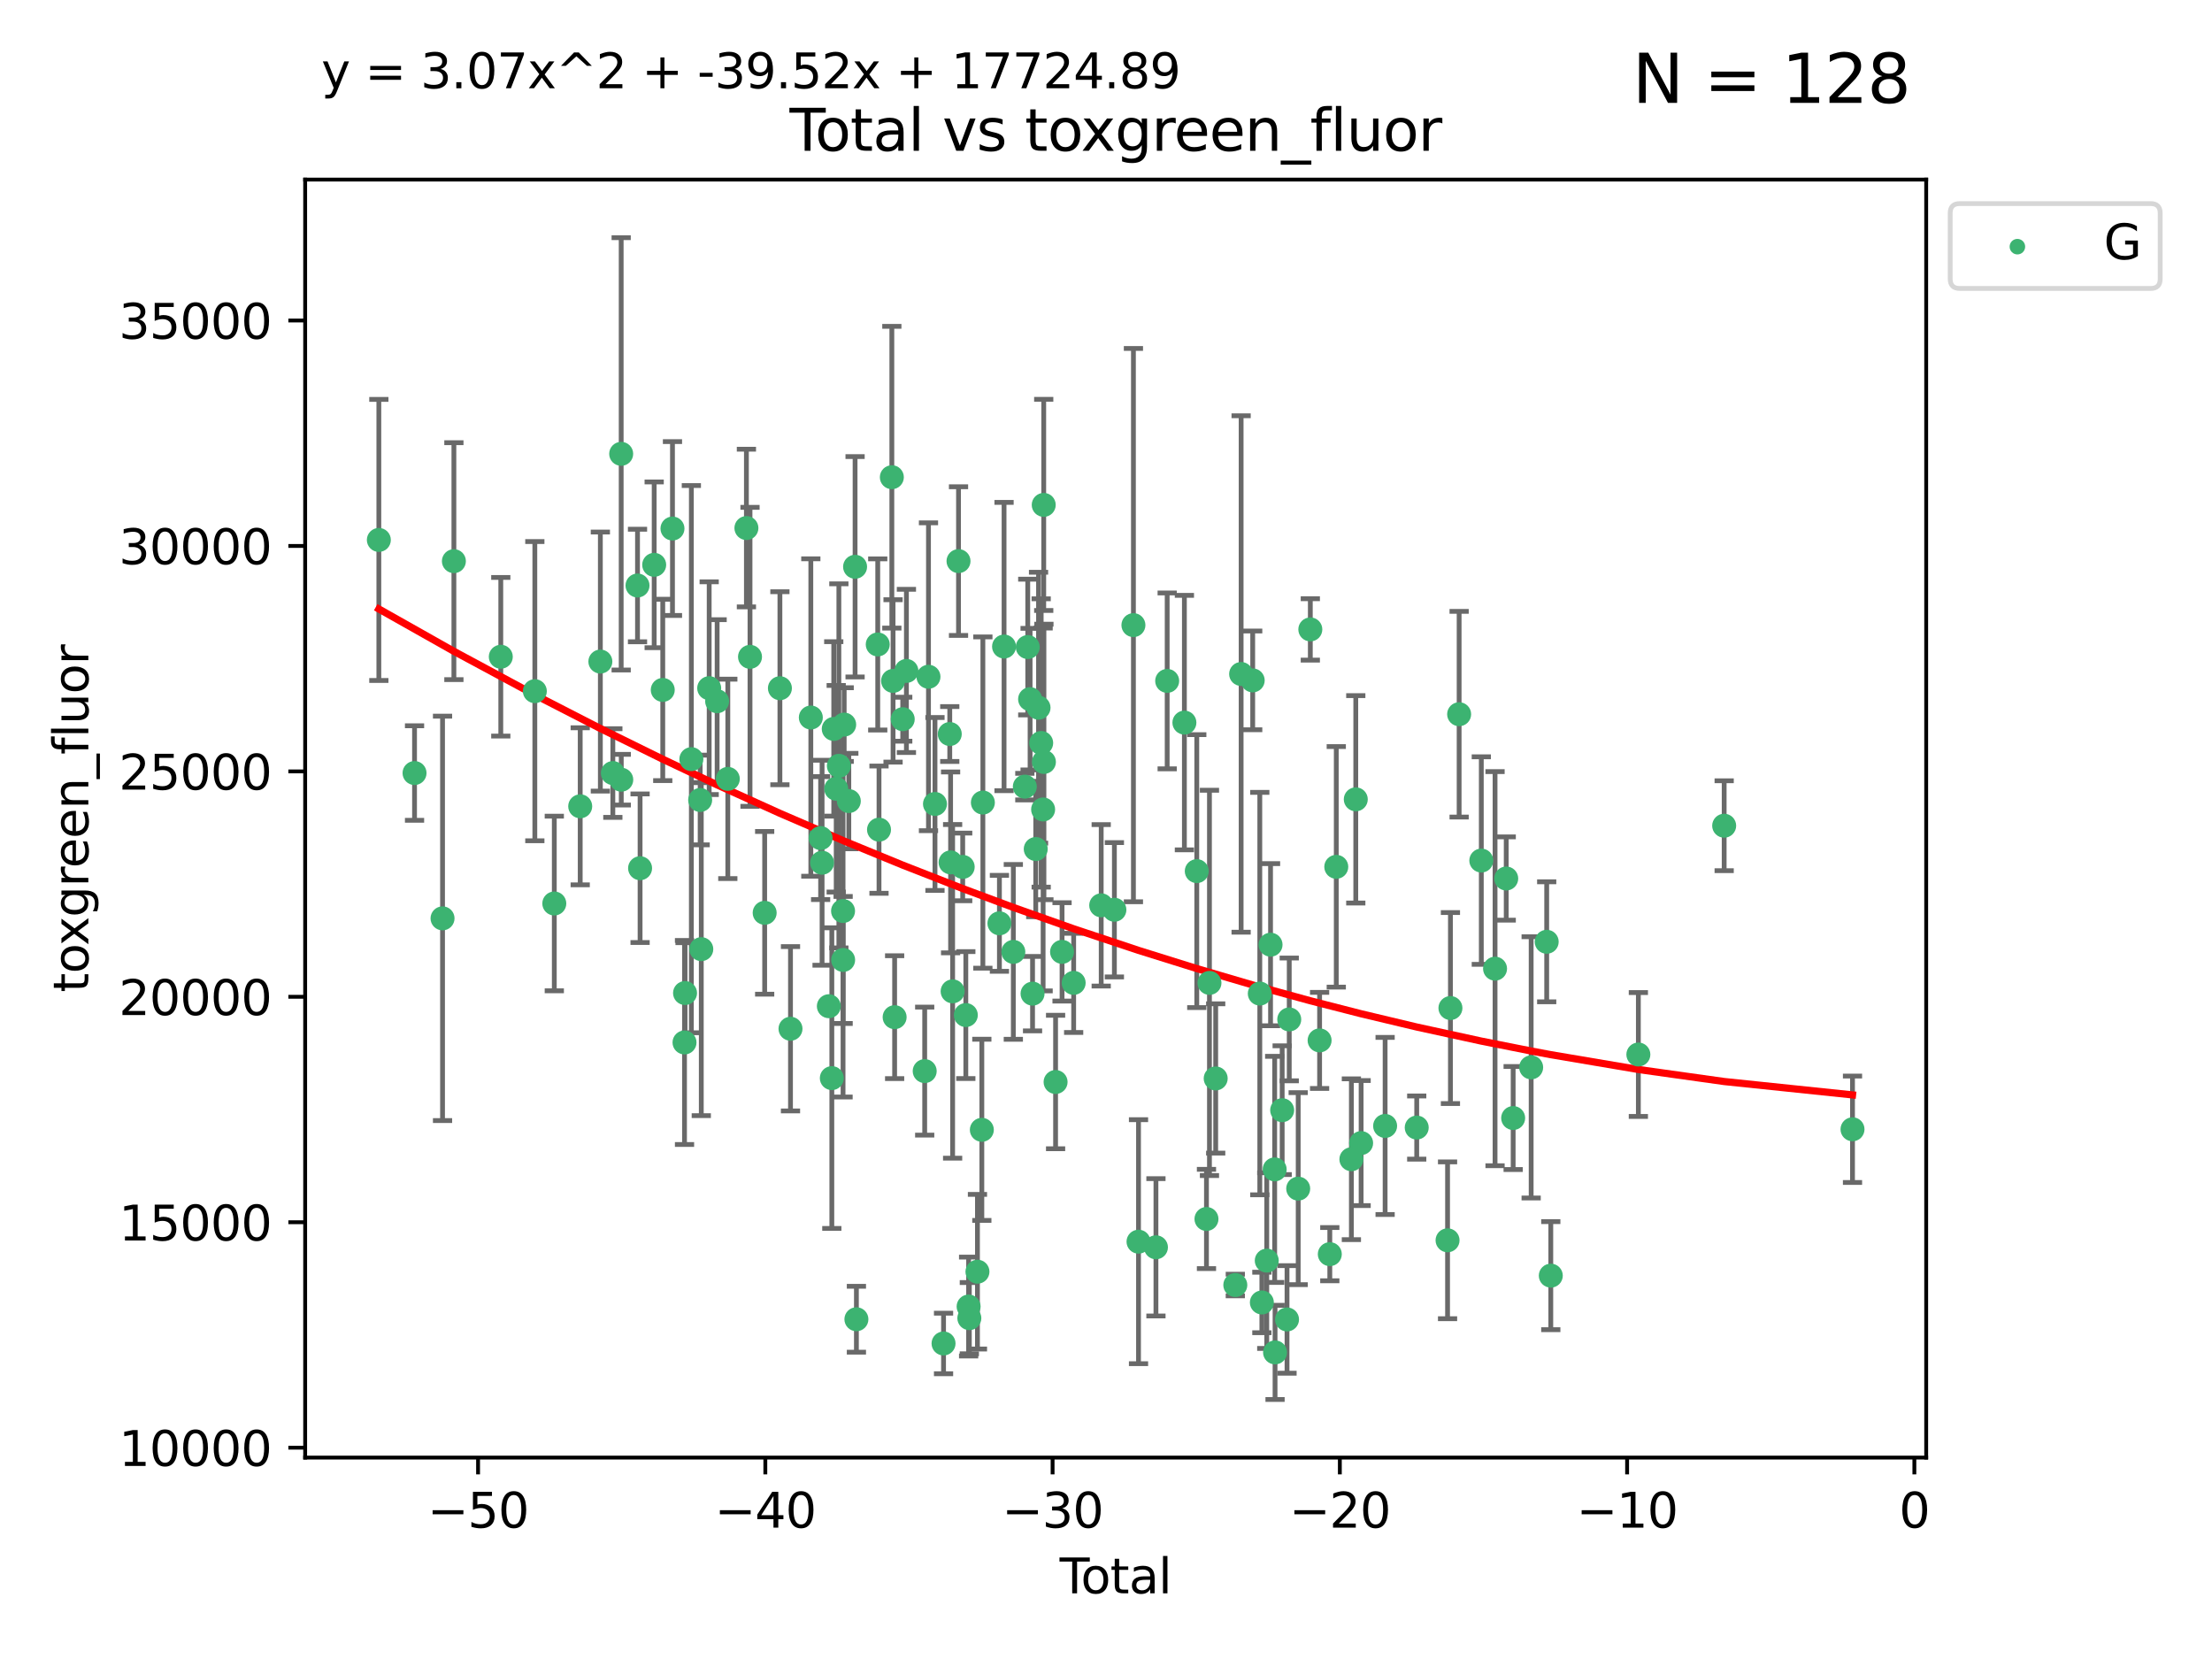<?xml version="1.0" encoding="utf-8" standalone="no"?>
<!DOCTYPE svg PUBLIC "-//W3C//DTD SVG 1.1//EN"
  "http://www.w3.org/Graphics/SVG/1.1/DTD/svg11.dtd">
<svg xmlns:xlink="http://www.w3.org/1999/xlink" width="460.8pt" height="345.6pt" viewBox="0 0 460.8 345.6" xmlns="http://www.w3.org/2000/svg" version="1.1">
 <defs>
  <style type="text/css">*{stroke-linejoin: round; stroke-linecap: butt}</style>
 </defs>
 <g id="figure_1">
  <g id="patch_1">
   <path d="M 0 345.6 
L 460.8 345.6 
L 460.8 0 
L 0 0 
z
" style="fill: #ffffff"/>
  </g>
  <g id="axes_1">
   <g id="patch_2">
    <path d="M 63.571 303.64 
L 401.26 303.64 
L 401.26 37.411 
L 63.571 37.411 
z
" style="fill: #ffffff"/>
   </g>
   <g id="PathCollection_1">
    <defs>
     <path id="m9760d287ab" d="M 0 1.118 
C 0.297 1.118 0.581 1 0.791 0.791 
C 1 0.581 1.118 0.297 1.118 0 
C 1.118 -0.297 1 -0.581 0.791 -0.791 
C 0.581 -1 0.297 -1.118 0 -1.118 
C -0.297 -1.118 -0.581 -1 -0.791 -0.791 
C -1 -0.581 -1.118 -0.297 -1.118 0 
C -1.118 0.297 -1 0.581 -0.791 0.791 
C -0.581 1 -0.297 1.118 0 1.118 
z
" style="stroke: #3cb371"/>
    </defs>
    <g clip-path="url(#p15e937c6d2)">
     <use xlink:href="#m9760d287ab" x="78.921" y="112.477" style="fill: #3cb371; stroke: #3cb371"/>
     <use xlink:href="#m9760d287ab" x="86.356" y="161.039" style="fill: #3cb371; stroke: #3cb371"/>
     <use xlink:href="#m9760d287ab" x="92.189" y="191.311" style="fill: #3cb371; stroke: #3cb371"/>
     <use xlink:href="#m9760d287ab" x="94.554" y="116.899" style="fill: #3cb371; stroke: #3cb371"/>
     <use xlink:href="#m9760d287ab" x="104.324" y="136.814" style="fill: #3cb371; stroke: #3cb371"/>
     <use xlink:href="#m9760d287ab" x="111.416" y="143.982" style="fill: #3cb371; stroke: #3cb371"/>
     <use xlink:href="#m9760d287ab" x="115.471" y="188.213" style="fill: #3cb371; stroke: #3cb371"/>
     <use xlink:href="#m9760d287ab" x="120.869" y="167.968" style="fill: #3cb371; stroke: #3cb371"/>
     <use xlink:href="#m9760d287ab" x="125.066" y="137.816" style="fill: #3cb371; stroke: #3cb371"/>
     <use xlink:href="#m9760d287ab" x="127.666" y="161.041" style="fill: #3cb371; stroke: #3cb371"/>
     <use xlink:href="#m9760d287ab" x="129.403" y="94.542" style="fill: #3cb371; stroke: #3cb371"/>
     <use xlink:href="#m9760d287ab" x="129.421" y="162.425" style="fill: #3cb371; stroke: #3cb371"/>
     <use xlink:href="#m9760d287ab" x="132.805" y="121.972" style="fill: #3cb371; stroke: #3cb371"/>
     <use xlink:href="#m9760d287ab" x="133.341" y="180.864" style="fill: #3cb371; stroke: #3cb371"/>
     <use xlink:href="#m9760d287ab" x="136.278" y="117.664" style="fill: #3cb371; stroke: #3cb371"/>
     <use xlink:href="#m9760d287ab" x="138.064" y="143.724" style="fill: #3cb371; stroke: #3cb371"/>
     <use xlink:href="#m9760d287ab" x="140.089" y="110.105" style="fill: #3cb371; stroke: #3cb371"/>
     <use xlink:href="#m9760d287ab" x="142.597" y="217.164" style="fill: #3cb371; stroke: #3cb371"/>
     <use xlink:href="#m9760d287ab" x="142.707" y="206.869" style="fill: #3cb371; stroke: #3cb371"/>
     <use xlink:href="#m9760d287ab" x="144.022" y="158.144" style="fill: #3cb371; stroke: #3cb371"/>
     <use xlink:href="#m9760d287ab" x="145.857" y="166.652" style="fill: #3cb371; stroke: #3cb371"/>
     <use xlink:href="#m9760d287ab" x="146.091" y="197.724" style="fill: #3cb371; stroke: #3cb371"/>
     <use xlink:href="#m9760d287ab" x="147.736" y="143.36" style="fill: #3cb371; stroke: #3cb371"/>
     <use xlink:href="#m9760d287ab" x="149.391" y="146.082" style="fill: #3cb371; stroke: #3cb371"/>
     <use xlink:href="#m9760d287ab" x="151.617" y="162.255" style="fill: #3cb371; stroke: #3cb371"/>
     <use xlink:href="#m9760d287ab" x="155.491" y="110.002" style="fill: #3cb371; stroke: #3cb371"/>
     <use xlink:href="#m9760d287ab" x="156.241" y="136.833" style="fill: #3cb371; stroke: #3cb371"/>
     <use xlink:href="#m9760d287ab" x="159.294" y="190.159" style="fill: #3cb371; stroke: #3cb371"/>
     <use xlink:href="#m9760d287ab" x="162.47" y="143.369" style="fill: #3cb371; stroke: #3cb371"/>
     <use xlink:href="#m9760d287ab" x="164.675" y="214.308" style="fill: #3cb371; stroke: #3cb371"/>
     <use xlink:href="#m9760d287ab" x="168.91" y="149.472" style="fill: #3cb371; stroke: #3cb371"/>
     <use xlink:href="#m9760d287ab" x="170.951" y="174.588" style="fill: #3cb371; stroke: #3cb371"/>
     <use xlink:href="#m9760d287ab" x="171.254" y="179.722" style="fill: #3cb371; stroke: #3cb371"/>
     <use xlink:href="#m9760d287ab" x="172.665" y="209.612" style="fill: #3cb371; stroke: #3cb371"/>
     <use xlink:href="#m9760d287ab" x="173.285" y="224.591" style="fill: #3cb371; stroke: #3cb371"/>
     <use xlink:href="#m9760d287ab" x="173.685" y="151.848" style="fill: #3cb371; stroke: #3cb371"/>
     <use xlink:href="#m9760d287ab" x="174.198" y="164.312" style="fill: #3cb371; stroke: #3cb371"/>
     <use xlink:href="#m9760d287ab" x="174.752" y="159.539" style="fill: #3cb371; stroke: #3cb371"/>
     <use xlink:href="#m9760d287ab" x="175.624" y="189.78" style="fill: #3cb371; stroke: #3cb371"/>
     <use xlink:href="#m9760d287ab" x="175.64" y="199.976" style="fill: #3cb371; stroke: #3cb371"/>
     <use xlink:href="#m9760d287ab" x="175.859" y="150.945" style="fill: #3cb371; stroke: #3cb371"/>
     <use xlink:href="#m9760d287ab" x="176.825" y="166.879" style="fill: #3cb371; stroke: #3cb371"/>
     <use xlink:href="#m9760d287ab" x="178.129" y="118.069" style="fill: #3cb371; stroke: #3cb371"/>
     <use xlink:href="#m9760d287ab" x="178.405" y="274.823" style="fill: #3cb371; stroke: #3cb371"/>
     <use xlink:href="#m9760d287ab" x="182.85" y="134.25" style="fill: #3cb371; stroke: #3cb371"/>
     <use xlink:href="#m9760d287ab" x="183.114" y="172.835" style="fill: #3cb371; stroke: #3cb371"/>
     <use xlink:href="#m9760d287ab" x="185.788" y="99.411" style="fill: #3cb371; stroke: #3cb371"/>
     <use xlink:href="#m9760d287ab" x="186.041" y="141.845" style="fill: #3cb371; stroke: #3cb371"/>
     <use xlink:href="#m9760d287ab" x="186.368" y="211.895" style="fill: #3cb371; stroke: #3cb371"/>
     <use xlink:href="#m9760d287ab" x="188.055" y="149.823" style="fill: #3cb371; stroke: #3cb371"/>
     <use xlink:href="#m9760d287ab" x="188.822" y="139.766" style="fill: #3cb371; stroke: #3cb371"/>
     <use xlink:href="#m9760d287ab" x="192.631" y="223.128" style="fill: #3cb371; stroke: #3cb371"/>
     <use xlink:href="#m9760d287ab" x="193.419" y="140.981" style="fill: #3cb371; stroke: #3cb371"/>
     <use xlink:href="#m9760d287ab" x="194.773" y="167.48" style="fill: #3cb371; stroke: #3cb371"/>
     <use xlink:href="#m9760d287ab" x="196.558" y="279.869" style="fill: #3cb371; stroke: #3cb371"/>
     <use xlink:href="#m9760d287ab" x="197.853" y="152.91" style="fill: #3cb371; stroke: #3cb371"/>
     <use xlink:href="#m9760d287ab" x="198.026" y="179.653" style="fill: #3cb371; stroke: #3cb371"/>
     <use xlink:href="#m9760d287ab" x="198.449" y="206.514" style="fill: #3cb371; stroke: #3cb371"/>
     <use xlink:href="#m9760d287ab" x="199.676" y="116.889" style="fill: #3cb371; stroke: #3cb371"/>
     <use xlink:href="#m9760d287ab" x="200.548" y="180.594" style="fill: #3cb371; stroke: #3cb371"/>
     <use xlink:href="#m9760d287ab" x="201.199" y="211.457" style="fill: #3cb371; stroke: #3cb371"/>
     <use xlink:href="#m9760d287ab" x="201.781" y="272.174" style="fill: #3cb371; stroke: #3cb371"/>
     <use xlink:href="#m9760d287ab" x="201.931" y="274.596" style="fill: #3cb371; stroke: #3cb371"/>
     <use xlink:href="#m9760d287ab" x="203.622" y="264.919" style="fill: #3cb371; stroke: #3cb371"/>
     <use xlink:href="#m9760d287ab" x="204.535" y="235.361" style="fill: #3cb371; stroke: #3cb371"/>
     <use xlink:href="#m9760d287ab" x="204.751" y="167.187" style="fill: #3cb371; stroke: #3cb371"/>
     <use xlink:href="#m9760d287ab" x="208.198" y="192.347" style="fill: #3cb371; stroke: #3cb371"/>
     <use xlink:href="#m9760d287ab" x="209.163" y="134.684" style="fill: #3cb371; stroke: #3cb371"/>
     <use xlink:href="#m9760d287ab" x="211.095" y="198.296" style="fill: #3cb371; stroke: #3cb371"/>
     <use xlink:href="#m9760d287ab" x="213.49" y="163.87" style="fill: #3cb371; stroke: #3cb371"/>
     <use xlink:href="#m9760d287ab" x="214.1" y="134.792" style="fill: #3cb371; stroke: #3cb371"/>
     <use xlink:href="#m9760d287ab" x="214.588" y="145.647" style="fill: #3cb371; stroke: #3cb371"/>
     <use xlink:href="#m9760d287ab" x="215.099" y="206.995" style="fill: #3cb371; stroke: #3cb371"/>
     <use xlink:href="#m9760d287ab" x="215.764" y="176.866" style="fill: #3cb371; stroke: #3cb371"/>
     <use xlink:href="#m9760d287ab" x="216.347" y="147.426" style="fill: #3cb371; stroke: #3cb371"/>
     <use xlink:href="#m9760d287ab" x="216.898" y="154.773" style="fill: #3cb371; stroke: #3cb371"/>
     <use xlink:href="#m9760d287ab" x="217.301" y="168.626" style="fill: #3cb371; stroke: #3cb371"/>
     <use xlink:href="#m9760d287ab" x="217.427" y="105.18" style="fill: #3cb371; stroke: #3cb371"/>
     <use xlink:href="#m9760d287ab" x="217.467" y="158.726" style="fill: #3cb371; stroke: #3cb371"/>
     <use xlink:href="#m9760d287ab" x="219.898" y="225.4" style="fill: #3cb371; stroke: #3cb371"/>
     <use xlink:href="#m9760d287ab" x="221.245" y="198.293" style="fill: #3cb371; stroke: #3cb371"/>
     <use xlink:href="#m9760d287ab" x="223.663" y="204.751" style="fill: #3cb371; stroke: #3cb371"/>
     <use xlink:href="#m9760d287ab" x="229.401" y="188.597" style="fill: #3cb371; stroke: #3cb371"/>
     <use xlink:href="#m9760d287ab" x="232.149" y="189.52" style="fill: #3cb371; stroke: #3cb371"/>
     <use xlink:href="#m9760d287ab" x="236.113" y="130.224" style="fill: #3cb371; stroke: #3cb371"/>
     <use xlink:href="#m9760d287ab" x="237.174" y="258.664" style="fill: #3cb371; stroke: #3cb371"/>
     <use xlink:href="#m9760d287ab" x="240.804" y="259.833" style="fill: #3cb371; stroke: #3cb371"/>
     <use xlink:href="#m9760d287ab" x="243.144" y="141.844" style="fill: #3cb371; stroke: #3cb371"/>
     <use xlink:href="#m9760d287ab" x="246.732" y="150.533" style="fill: #3cb371; stroke: #3cb371"/>
     <use xlink:href="#m9760d287ab" x="249.31" y="181.47" style="fill: #3cb371; stroke: #3cb371"/>
     <use xlink:href="#m9760d287ab" x="251.33" y="253.934" style="fill: #3cb371; stroke: #3cb371"/>
     <use xlink:href="#m9760d287ab" x="251.952" y="204.756" style="fill: #3cb371; stroke: #3cb371"/>
     <use xlink:href="#m9760d287ab" x="253.251" y="224.66" style="fill: #3cb371; stroke: #3cb371"/>
     <use xlink:href="#m9760d287ab" x="257.337" y="267.696" style="fill: #3cb371; stroke: #3cb371"/>
     <use xlink:href="#m9760d287ab" x="258.549" y="140.404" style="fill: #3cb371; stroke: #3cb371"/>
     <use xlink:href="#m9760d287ab" x="260.961" y="141.738" style="fill: #3cb371; stroke: #3cb371"/>
     <use xlink:href="#m9760d287ab" x="262.439" y="206.981" style="fill: #3cb371; stroke: #3cb371"/>
     <use xlink:href="#m9760d287ab" x="262.869" y="271.327" style="fill: #3cb371; stroke: #3cb371"/>
     <use xlink:href="#m9760d287ab" x="263.889" y="262.609" style="fill: #3cb371; stroke: #3cb371"/>
     <use xlink:href="#m9760d287ab" x="264.678" y="196.795" style="fill: #3cb371; stroke: #3cb371"/>
     <use xlink:href="#m9760d287ab" x="265.538" y="243.604" style="fill: #3cb371; stroke: #3cb371"/>
     <use xlink:href="#m9760d287ab" x="265.618" y="281.73" style="fill: #3cb371; stroke: #3cb371"/>
     <use xlink:href="#m9760d287ab" x="267.099" y="231.272" style="fill: #3cb371; stroke: #3cb371"/>
     <use xlink:href="#m9760d287ab" x="268.111" y="274.864" style="fill: #3cb371; stroke: #3cb371"/>
     <use xlink:href="#m9760d287ab" x="268.573" y="212.367" style="fill: #3cb371; stroke: #3cb371"/>
     <use xlink:href="#m9760d287ab" x="270.439" y="247.614" style="fill: #3cb371; stroke: #3cb371"/>
     <use xlink:href="#m9760d287ab" x="272.964" y="131.118" style="fill: #3cb371; stroke: #3cb371"/>
     <use xlink:href="#m9760d287ab" x="274.897" y="216.733" style="fill: #3cb371; stroke: #3cb371"/>
     <use xlink:href="#m9760d287ab" x="277.023" y="261.263" style="fill: #3cb371; stroke: #3cb371"/>
     <use xlink:href="#m9760d287ab" x="278.37" y="180.576" style="fill: #3cb371; stroke: #3cb371"/>
     <use xlink:href="#m9760d287ab" x="281.518" y="241.49" style="fill: #3cb371; stroke: #3cb371"/>
     <use xlink:href="#m9760d287ab" x="282.434" y="166.514" style="fill: #3cb371; stroke: #3cb371"/>
     <use xlink:href="#m9760d287ab" x="283.546" y="238.124" style="fill: #3cb371; stroke: #3cb371"/>
     <use xlink:href="#m9760d287ab" x="288.545" y="234.556" style="fill: #3cb371; stroke: #3cb371"/>
     <use xlink:href="#m9760d287ab" x="295.129" y="234.891" style="fill: #3cb371; stroke: #3cb371"/>
     <use xlink:href="#m9760d287ab" x="301.552" y="258.378" style="fill: #3cb371; stroke: #3cb371"/>
     <use xlink:href="#m9760d287ab" x="302.152" y="209.993" style="fill: #3cb371; stroke: #3cb371"/>
     <use xlink:href="#m9760d287ab" x="303.964" y="148.784" style="fill: #3cb371; stroke: #3cb371"/>
     <use xlink:href="#m9760d287ab" x="308.583" y="179.271" style="fill: #3cb371; stroke: #3cb371"/>
     <use xlink:href="#m9760d287ab" x="311.446" y="201.791" style="fill: #3cb371; stroke: #3cb371"/>
     <use xlink:href="#m9760d287ab" x="313.774" y="183.009" style="fill: #3cb371; stroke: #3cb371"/>
     <use xlink:href="#m9760d287ab" x="315.219" y="232.906" style="fill: #3cb371; stroke: #3cb371"/>
     <use xlink:href="#m9760d287ab" x="318.968" y="222.351" style="fill: #3cb371; stroke: #3cb371"/>
     <use xlink:href="#m9760d287ab" x="322.205" y="196.191" style="fill: #3cb371; stroke: #3cb371"/>
     <use xlink:href="#m9760d287ab" x="323.059" y="265.74" style="fill: #3cb371; stroke: #3cb371"/>
     <use xlink:href="#m9760d287ab" x="341.301" y="219.674" style="fill: #3cb371; stroke: #3cb371"/>
     <use xlink:href="#m9760d287ab" x="359.176" y="172.012" style="fill: #3cb371; stroke: #3cb371"/>
     <use xlink:href="#m9760d287ab" x="385.911" y="235.25" style="fill: #3cb371; stroke: #3cb371"/>
    </g>
   </g>
   <g id="matplotlib.axis_1">
    <g id="xtick_1">
     <g id="line2d_1">
      <defs>
       <path id="m71576ed687" d="M 0 0 
L 0 3.5 
" style="stroke: #000000; stroke-width: 0.8"/>
      </defs>
      <g>
       <use xlink:href="#m71576ed687" x="99.59" y="303.64" style="stroke: #000000; stroke-width: 0.8"/>
      </g>
     </g>
     <g id="text_1">
      <!-- −50 -->
      <g transform="translate(89.038 318.238)scale(0.1 -0.1)">
       <defs>
        <path id="DejaVuSans-2212" d="M 678 2272 
L 4684 2272 
L 4684 1741 
L 678 1741 
L 678 2272 
z
" transform="scale(0.016)"/>
        <path id="DejaVuSans-35" d="M 691 4666 
L 3169 4666 
L 3169 4134 
L 1269 4134 
L 1269 2991 
Q 1406 3038 1543 3061 
Q 1681 3084 1819 3084 
Q 2600 3084 3056 2656 
Q 3513 2228 3513 1497 
Q 3513 744 3044 326 
Q 2575 -91 1722 -91 
Q 1428 -91 1123 -41 
Q 819 9 494 109 
L 494 744 
Q 775 591 1075 516 
Q 1375 441 1709 441 
Q 2250 441 2565 725 
Q 2881 1009 2881 1497 
Q 2881 1984 2565 2268 
Q 2250 2553 1709 2553 
Q 1456 2553 1204 2497 
Q 953 2441 691 2322 
L 691 4666 
z
" transform="scale(0.016)"/>
        <path id="DejaVuSans-30" d="M 2034 4250 
Q 1547 4250 1301 3770 
Q 1056 3291 1056 2328 
Q 1056 1369 1301 889 
Q 1547 409 2034 409 
Q 2525 409 2770 889 
Q 3016 1369 3016 2328 
Q 3016 3291 2770 3770 
Q 2525 4250 2034 4250 
z
M 2034 4750 
Q 2819 4750 3233 4129 
Q 3647 3509 3647 2328 
Q 3647 1150 3233 529 
Q 2819 -91 2034 -91 
Q 1250 -91 836 529 
Q 422 1150 422 2328 
Q 422 3509 836 4129 
Q 1250 4750 2034 4750 
z
" transform="scale(0.016)"/>
       </defs>
       <use xlink:href="#DejaVuSans-2212"/>
       <use xlink:href="#DejaVuSans-35" x="83.789"/>
       <use xlink:href="#DejaVuSans-30" x="147.412"/>
      </g>
     </g>
    </g>
    <g id="xtick_2">
     <g id="line2d_2">
      <g>
       <use xlink:href="#m71576ed687" x="159.431" y="303.64" style="stroke: #000000; stroke-width: 0.8"/>
      </g>
     </g>
     <g id="text_2">
      <!-- −40 -->
      <g transform="translate(148.879 318.238)scale(0.1 -0.1)">
       <defs>
        <path id="DejaVuSans-34" d="M 2419 4116 
L 825 1625 
L 2419 1625 
L 2419 4116 
z
M 2253 4666 
L 3047 4666 
L 3047 1625 
L 3713 1625 
L 3713 1100 
L 3047 1100 
L 3047 0 
L 2419 0 
L 2419 1100 
L 313 1100 
L 313 1709 
L 2253 4666 
z
" transform="scale(0.016)"/>
       </defs>
       <use xlink:href="#DejaVuSans-2212"/>
       <use xlink:href="#DejaVuSans-34" x="83.789"/>
       <use xlink:href="#DejaVuSans-30" x="147.412"/>
      </g>
     </g>
    </g>
    <g id="xtick_3">
     <g id="line2d_3">
      <g>
       <use xlink:href="#m71576ed687" x="219.273" y="303.64" style="stroke: #000000; stroke-width: 0.8"/>
      </g>
     </g>
     <g id="text_3">
      <!-- −30 -->
      <g transform="translate(208.72 318.238)scale(0.1 -0.1)">
       <defs>
        <path id="DejaVuSans-33" d="M 2597 2516 
Q 3050 2419 3304 2112 
Q 3559 1806 3559 1356 
Q 3559 666 3084 287 
Q 2609 -91 1734 -91 
Q 1441 -91 1130 -33 
Q 819 25 488 141 
L 488 750 
Q 750 597 1062 519 
Q 1375 441 1716 441 
Q 2309 441 2620 675 
Q 2931 909 2931 1356 
Q 2931 1769 2642 2001 
Q 2353 2234 1838 2234 
L 1294 2234 
L 1294 2753 
L 1863 2753 
Q 2328 2753 2575 2939 
Q 2822 3125 2822 3475 
Q 2822 3834 2567 4026 
Q 2313 4219 1838 4219 
Q 1578 4219 1281 4162 
Q 984 4106 628 3988 
L 628 4550 
Q 988 4650 1302 4700 
Q 1616 4750 1894 4750 
Q 2613 4750 3031 4423 
Q 3450 4097 3450 3541 
Q 3450 3153 3228 2886 
Q 3006 2619 2597 2516 
z
" transform="scale(0.016)"/>
       </defs>
       <use xlink:href="#DejaVuSans-2212"/>
       <use xlink:href="#DejaVuSans-33" x="83.789"/>
       <use xlink:href="#DejaVuSans-30" x="147.412"/>
      </g>
     </g>
    </g>
    <g id="xtick_4">
     <g id="line2d_4">
      <g>
       <use xlink:href="#m71576ed687" x="279.114" y="303.64" style="stroke: #000000; stroke-width: 0.8"/>
      </g>
     </g>
     <g id="text_4">
      <!-- −20 -->
      <g transform="translate(268.562 318.238)scale(0.1 -0.1)">
       <defs>
        <path id="DejaVuSans-32" d="M 1228 531 
L 3431 531 
L 3431 0 
L 469 0 
L 469 531 
Q 828 903 1448 1529 
Q 2069 2156 2228 2338 
Q 2531 2678 2651 2914 
Q 2772 3150 2772 3378 
Q 2772 3750 2511 3984 
Q 2250 4219 1831 4219 
Q 1534 4219 1204 4116 
Q 875 4013 500 3803 
L 500 4441 
Q 881 4594 1212 4672 
Q 1544 4750 1819 4750 
Q 2544 4750 2975 4387 
Q 3406 4025 3406 3419 
Q 3406 3131 3298 2873 
Q 3191 2616 2906 2266 
Q 2828 2175 2409 1742 
Q 1991 1309 1228 531 
z
" transform="scale(0.016)"/>
       </defs>
       <use xlink:href="#DejaVuSans-2212"/>
       <use xlink:href="#DejaVuSans-32" x="83.789"/>
       <use xlink:href="#DejaVuSans-30" x="147.412"/>
      </g>
     </g>
    </g>
    <g id="xtick_5">
     <g id="line2d_5">
      <g>
       <use xlink:href="#m71576ed687" x="338.956" y="303.64" style="stroke: #000000; stroke-width: 0.8"/>
      </g>
     </g>
     <g id="text_5">
      <!-- −10 -->
      <g transform="translate(328.403 318.238)scale(0.1 -0.1)">
       <defs>
        <path id="DejaVuSans-31" d="M 794 531 
L 1825 531 
L 1825 4091 
L 703 3866 
L 703 4441 
L 1819 4666 
L 2450 4666 
L 2450 531 
L 3481 531 
L 3481 0 
L 794 0 
L 794 531 
z
" transform="scale(0.016)"/>
       </defs>
       <use xlink:href="#DejaVuSans-2212"/>
       <use xlink:href="#DejaVuSans-31" x="83.789"/>
       <use xlink:href="#DejaVuSans-30" x="147.412"/>
      </g>
     </g>
    </g>
    <g id="xtick_6">
     <g id="line2d_6">
      <g>
       <use xlink:href="#m71576ed687" x="398.797" y="303.64" style="stroke: #000000; stroke-width: 0.8"/>
      </g>
     </g>
     <g id="text_6">
      <!-- 0 -->
      <g transform="translate(395.616 318.238)scale(0.1 -0.1)">
       <use xlink:href="#DejaVuSans-30"/>
      </g>
     </g>
    </g>
    <g id="text_7">
     <!-- Total -->
     <g transform="translate(220.739 331.917)scale(0.1 -0.1)">
      <defs>
       <path id="DejaVuSans-54" d="M -19 4666 
L 3928 4666 
L 3928 4134 
L 2272 4134 
L 2272 0 
L 1638 0 
L 1638 4134 
L -19 4134 
L -19 4666 
z
" transform="scale(0.016)"/>
       <path id="DejaVuSans-6f" d="M 1959 3097 
Q 1497 3097 1228 2736 
Q 959 2375 959 1747 
Q 959 1119 1226 758 
Q 1494 397 1959 397 
Q 2419 397 2687 759 
Q 2956 1122 2956 1747 
Q 2956 2369 2687 2733 
Q 2419 3097 1959 3097 
z
M 1959 3584 
Q 2709 3584 3137 3096 
Q 3566 2609 3566 1747 
Q 3566 888 3137 398 
Q 2709 -91 1959 -91 
Q 1206 -91 779 398 
Q 353 888 353 1747 
Q 353 2609 779 3096 
Q 1206 3584 1959 3584 
z
" transform="scale(0.016)"/>
       <path id="DejaVuSans-74" d="M 1172 4494 
L 1172 3500 
L 2356 3500 
L 2356 3053 
L 1172 3053 
L 1172 1153 
Q 1172 725 1289 603 
Q 1406 481 1766 481 
L 2356 481 
L 2356 0 
L 1766 0 
Q 1100 0 847 248 
Q 594 497 594 1153 
L 594 3053 
L 172 3053 
L 172 3500 
L 594 3500 
L 594 4494 
L 1172 4494 
z
" transform="scale(0.016)"/>
       <path id="DejaVuSans-61" d="M 2194 1759 
Q 1497 1759 1228 1600 
Q 959 1441 959 1056 
Q 959 750 1161 570 
Q 1363 391 1709 391 
Q 2188 391 2477 730 
Q 2766 1069 2766 1631 
L 2766 1759 
L 2194 1759 
z
M 3341 1997 
L 3341 0 
L 2766 0 
L 2766 531 
Q 2569 213 2275 61 
Q 1981 -91 1556 -91 
Q 1019 -91 701 211 
Q 384 513 384 1019 
Q 384 1609 779 1909 
Q 1175 2209 1959 2209 
L 2766 2209 
L 2766 2266 
Q 2766 2663 2505 2880 
Q 2244 3097 1772 3097 
Q 1472 3097 1187 3025 
Q 903 2953 641 2809 
L 641 3341 
Q 956 3463 1253 3523 
Q 1550 3584 1831 3584 
Q 2591 3584 2966 3190 
Q 3341 2797 3341 1997 
z
" transform="scale(0.016)"/>
       <path id="DejaVuSans-6c" d="M 603 4863 
L 1178 4863 
L 1178 0 
L 603 0 
L 603 4863 
z
" transform="scale(0.016)"/>
      </defs>
      <use xlink:href="#DejaVuSans-54"/>
      <use xlink:href="#DejaVuSans-6f" x="44.084"/>
      <use xlink:href="#DejaVuSans-74" x="105.266"/>
      <use xlink:href="#DejaVuSans-61" x="144.475"/>
      <use xlink:href="#DejaVuSans-6c" x="205.754"/>
     </g>
    </g>
   </g>
   <g id="matplotlib.axis_2">
    <g id="ytick_1">
     <g id="line2d_7">
      <defs>
       <path id="m9e2f62141a" d="M 0 0 
L -3.5 0 
" style="stroke: #000000; stroke-width: 0.8"/>
      </defs>
      <g>
       <use xlink:href="#m9e2f62141a" x="63.571" y="301.578" style="stroke: #000000; stroke-width: 0.8"/>
      </g>
     </g>
     <g id="text_8">
      <!-- 10000 -->
      <g transform="translate(24.759 305.377)scale(0.1 -0.1)">
       <use xlink:href="#DejaVuSans-31"/>
       <use xlink:href="#DejaVuSans-30" x="63.623"/>
       <use xlink:href="#DejaVuSans-30" x="127.246"/>
       <use xlink:href="#DejaVuSans-30" x="190.869"/>
       <use xlink:href="#DejaVuSans-30" x="254.492"/>
      </g>
     </g>
    </g>
    <g id="ytick_2">
     <g id="line2d_8">
      <g>
       <use xlink:href="#m9e2f62141a" x="63.571" y="254.616" style="stroke: #000000; stroke-width: 0.8"/>
      </g>
     </g>
     <g id="text_9">
      <!-- 15000 -->
      <g transform="translate(24.759 258.415)scale(0.1 -0.1)">
       <use xlink:href="#DejaVuSans-31"/>
       <use xlink:href="#DejaVuSans-35" x="63.623"/>
       <use xlink:href="#DejaVuSans-30" x="127.246"/>
       <use xlink:href="#DejaVuSans-30" x="190.869"/>
       <use xlink:href="#DejaVuSans-30" x="254.492"/>
      </g>
     </g>
    </g>
    <g id="ytick_3">
     <g id="line2d_9">
      <g>
       <use xlink:href="#m9e2f62141a" x="63.571" y="207.654" style="stroke: #000000; stroke-width: 0.8"/>
      </g>
     </g>
     <g id="text_10">
      <!-- 20000 -->
      <g transform="translate(24.759 211.453)scale(0.1 -0.1)">
       <use xlink:href="#DejaVuSans-32"/>
       <use xlink:href="#DejaVuSans-30" x="63.623"/>
       <use xlink:href="#DejaVuSans-30" x="127.246"/>
       <use xlink:href="#DejaVuSans-30" x="190.869"/>
       <use xlink:href="#DejaVuSans-30" x="254.492"/>
      </g>
     </g>
    </g>
    <g id="ytick_4">
     <g id="line2d_10">
      <g>
       <use xlink:href="#m9e2f62141a" x="63.571" y="160.692" style="stroke: #000000; stroke-width: 0.8"/>
      </g>
     </g>
     <g id="text_11">
      <!-- 25000 -->
      <g transform="translate(24.759 164.491)scale(0.1 -0.1)">
       <use xlink:href="#DejaVuSans-32"/>
       <use xlink:href="#DejaVuSans-35" x="63.623"/>
       <use xlink:href="#DejaVuSans-30" x="127.246"/>
       <use xlink:href="#DejaVuSans-30" x="190.869"/>
       <use xlink:href="#DejaVuSans-30" x="254.492"/>
      </g>
     </g>
    </g>
    <g id="ytick_5">
     <g id="line2d_11">
      <g>
       <use xlink:href="#m9e2f62141a" x="63.571" y="113.729" style="stroke: #000000; stroke-width: 0.8"/>
      </g>
     </g>
     <g id="text_12">
      <!-- 30000 -->
      <g transform="translate(24.759 117.529)scale(0.1 -0.1)">
       <use xlink:href="#DejaVuSans-33"/>
       <use xlink:href="#DejaVuSans-30" x="63.623"/>
       <use xlink:href="#DejaVuSans-30" x="127.246"/>
       <use xlink:href="#DejaVuSans-30" x="190.869"/>
       <use xlink:href="#DejaVuSans-30" x="254.492"/>
      </g>
     </g>
    </g>
    <g id="ytick_6">
     <g id="line2d_12">
      <g>
       <use xlink:href="#m9e2f62141a" x="63.571" y="66.767" style="stroke: #000000; stroke-width: 0.8"/>
      </g>
     </g>
     <g id="text_13">
      <!-- 35000 -->
      <g transform="translate(24.759 70.567)scale(0.1 -0.1)">
       <use xlink:href="#DejaVuSans-33"/>
       <use xlink:href="#DejaVuSans-35" x="63.623"/>
       <use xlink:href="#DejaVuSans-30" x="127.246"/>
       <use xlink:href="#DejaVuSans-30" x="190.869"/>
       <use xlink:href="#DejaVuSans-30" x="254.492"/>
      </g>
     </g>
    </g>
    <g id="text_14">
     <!-- toxgreen_fluor -->
     <g transform="translate(18.401 206.72)rotate(-90)scale(0.1 -0.1)">
      <defs>
       <path id="DejaVuSans-78" d="M 3513 3500 
L 2247 1797 
L 3578 0 
L 2900 0 
L 1881 1375 
L 863 0 
L 184 0 
L 1544 1831 
L 300 3500 
L 978 3500 
L 1906 2253 
L 2834 3500 
L 3513 3500 
z
" transform="scale(0.016)"/>
       <path id="DejaVuSans-67" d="M 2906 1791 
Q 2906 2416 2648 2759 
Q 2391 3103 1925 3103 
Q 1463 3103 1205 2759 
Q 947 2416 947 1791 
Q 947 1169 1205 825 
Q 1463 481 1925 481 
Q 2391 481 2648 825 
Q 2906 1169 2906 1791 
z
M 3481 434 
Q 3481 -459 3084 -895 
Q 2688 -1331 1869 -1331 
Q 1566 -1331 1297 -1286 
Q 1028 -1241 775 -1147 
L 775 -588 
Q 1028 -725 1275 -790 
Q 1522 -856 1778 -856 
Q 2344 -856 2625 -561 
Q 2906 -266 2906 331 
L 2906 616 
Q 2728 306 2450 153 
Q 2172 0 1784 0 
Q 1141 0 747 490 
Q 353 981 353 1791 
Q 353 2603 747 3093 
Q 1141 3584 1784 3584 
Q 2172 3584 2450 3431 
Q 2728 3278 2906 2969 
L 2906 3500 
L 3481 3500 
L 3481 434 
z
" transform="scale(0.016)"/>
       <path id="DejaVuSans-72" d="M 2631 2963 
Q 2534 3019 2420 3045 
Q 2306 3072 2169 3072 
Q 1681 3072 1420 2755 
Q 1159 2438 1159 1844 
L 1159 0 
L 581 0 
L 581 3500 
L 1159 3500 
L 1159 2956 
Q 1341 3275 1631 3429 
Q 1922 3584 2338 3584 
Q 2397 3584 2469 3576 
Q 2541 3569 2628 3553 
L 2631 2963 
z
" transform="scale(0.016)"/>
       <path id="DejaVuSans-65" d="M 3597 1894 
L 3597 1613 
L 953 1613 
Q 991 1019 1311 708 
Q 1631 397 2203 397 
Q 2534 397 2845 478 
Q 3156 559 3463 722 
L 3463 178 
Q 3153 47 2828 -22 
Q 2503 -91 2169 -91 
Q 1331 -91 842 396 
Q 353 884 353 1716 
Q 353 2575 817 3079 
Q 1281 3584 2069 3584 
Q 2775 3584 3186 3129 
Q 3597 2675 3597 1894 
z
M 3022 2063 
Q 3016 2534 2758 2815 
Q 2500 3097 2075 3097 
Q 1594 3097 1305 2825 
Q 1016 2553 972 2059 
L 3022 2063 
z
" transform="scale(0.016)"/>
       <path id="DejaVuSans-6e" d="M 3513 2113 
L 3513 0 
L 2938 0 
L 2938 2094 
Q 2938 2591 2744 2837 
Q 2550 3084 2163 3084 
Q 1697 3084 1428 2787 
Q 1159 2491 1159 1978 
L 1159 0 
L 581 0 
L 581 3500 
L 1159 3500 
L 1159 2956 
Q 1366 3272 1645 3428 
Q 1925 3584 2291 3584 
Q 2894 3584 3203 3211 
Q 3513 2838 3513 2113 
z
" transform="scale(0.016)"/>
       <path id="DejaVuSans-5f" d="M 3263 -1063 
L 3263 -1509 
L -63 -1509 
L -63 -1063 
L 3263 -1063 
z
" transform="scale(0.016)"/>
       <path id="DejaVuSans-66" d="M 2375 4863 
L 2375 4384 
L 1825 4384 
Q 1516 4384 1395 4259 
Q 1275 4134 1275 3809 
L 1275 3500 
L 2222 3500 
L 2222 3053 
L 1275 3053 
L 1275 0 
L 697 0 
L 697 3053 
L 147 3053 
L 147 3500 
L 697 3500 
L 697 3744 
Q 697 4328 969 4595 
Q 1241 4863 1831 4863 
L 2375 4863 
z
" transform="scale(0.016)"/>
       <path id="DejaVuSans-75" d="M 544 1381 
L 544 3500 
L 1119 3500 
L 1119 1403 
Q 1119 906 1312 657 
Q 1506 409 1894 409 
Q 2359 409 2629 706 
Q 2900 1003 2900 1516 
L 2900 3500 
L 3475 3500 
L 3475 0 
L 2900 0 
L 2900 538 
Q 2691 219 2414 64 
Q 2138 -91 1772 -91 
Q 1169 -91 856 284 
Q 544 659 544 1381 
z
M 1991 3584 
L 1991 3584 
z
" transform="scale(0.016)"/>
      </defs>
      <use xlink:href="#DejaVuSans-74"/>
      <use xlink:href="#DejaVuSans-6f" x="39.209"/>
      <use xlink:href="#DejaVuSans-78" x="97.266"/>
      <use xlink:href="#DejaVuSans-67" x="156.445"/>
      <use xlink:href="#DejaVuSans-72" x="219.922"/>
      <use xlink:href="#DejaVuSans-65" x="258.785"/>
      <use xlink:href="#DejaVuSans-65" x="320.309"/>
      <use xlink:href="#DejaVuSans-6e" x="381.832"/>
      <use xlink:href="#DejaVuSans-5f" x="445.211"/>
      <use xlink:href="#DejaVuSans-66" x="495.211"/>
      <use xlink:href="#DejaVuSans-6c" x="530.416"/>
      <use xlink:href="#DejaVuSans-75" x="558.199"/>
      <use xlink:href="#DejaVuSans-6f" x="621.578"/>
      <use xlink:href="#DejaVuSans-72" x="682.76"/>
     </g>
    </g>
   </g>
   <g id="LineCollection_1">
    <path d="M 78.921 141.753 
L 78.921 83.202 
" clip-path="url(#p15e937c6d2)" style="fill: none; stroke: #696969"/>
    <path d="M 86.356 170.885 
L 86.356 151.192 
" clip-path="url(#p15e937c6d2)" style="fill: none; stroke: #696969"/>
    <path d="M 92.189 233.434 
L 92.189 149.189 
" clip-path="url(#p15e937c6d2)" style="fill: none; stroke: #696969"/>
    <path d="M 94.554 141.575 
L 94.554 92.223 
" clip-path="url(#p15e937c6d2)" style="fill: none; stroke: #696969"/>
    <path d="M 104.324 153.333 
L 104.324 120.296 
" clip-path="url(#p15e937c6d2)" style="fill: none; stroke: #696969"/>
    <path d="M 111.416 175.149 
L 111.416 112.815 
" clip-path="url(#p15e937c6d2)" style="fill: none; stroke: #696969"/>
    <path d="M 115.471 206.402 
L 115.471 170.023 
" clip-path="url(#p15e937c6d2)" style="fill: none; stroke: #696969"/>
    <path d="M 120.869 184.328 
L 120.869 151.608 
" clip-path="url(#p15e937c6d2)" style="fill: none; stroke: #696969"/>
    <path d="M 125.066 164.801 
L 125.066 110.832 
" clip-path="url(#p15e937c6d2)" style="fill: none; stroke: #696969"/>
    <path d="M 127.666 170.274 
L 127.666 151.808 
" clip-path="url(#p15e937c6d2)" style="fill: none; stroke: #696969"/>
    <path d="M 129.403 139.571 
L 129.403 49.513 
" clip-path="url(#p15e937c6d2)" style="fill: none; stroke: #696969"/>
    <path d="M 129.421 167.703 
L 129.421 157.147 
" clip-path="url(#p15e937c6d2)" style="fill: none; stroke: #696969"/>
    <path d="M 132.805 133.695 
L 132.805 110.249 
" clip-path="url(#p15e937c6d2)" style="fill: none; stroke: #696969"/>
    <path d="M 133.341 196.341 
L 133.341 165.387 
" clip-path="url(#p15e937c6d2)" style="fill: none; stroke: #696969"/>
    <path d="M 136.278 134.93 
L 136.278 100.399 
" clip-path="url(#p15e937c6d2)" style="fill: none; stroke: #696969"/>
    <path d="M 138.064 162.616 
L 138.064 124.833 
" clip-path="url(#p15e937c6d2)" style="fill: none; stroke: #696969"/>
    <path d="M 140.089 128.214 
L 140.089 91.996 
" clip-path="url(#p15e937c6d2)" style="fill: none; stroke: #696969"/>
    <path d="M 142.597 238.415 
L 142.597 195.914 
" clip-path="url(#p15e937c6d2)" style="fill: none; stroke: #696969"/>
    <path d="M 142.707 217.365 
L 142.707 196.373 
" clip-path="url(#p15e937c6d2)" style="fill: none; stroke: #696969"/>
    <path d="M 144.022 215.141 
L 144.022 101.147 
" clip-path="url(#p15e937c6d2)" style="fill: none; stroke: #696969"/>
    <path d="M 145.857 175.996 
L 145.857 157.309 
" clip-path="url(#p15e937c6d2)" style="fill: none; stroke: #696969"/>
    <path d="M 146.091 232.41 
L 146.091 163.038 
" clip-path="url(#p15e937c6d2)" style="fill: none; stroke: #696969"/>
    <path d="M 147.736 165.519 
L 147.736 121.2 
" clip-path="url(#p15e937c6d2)" style="fill: none; stroke: #696969"/>
    <path d="M 149.391 163.073 
L 149.391 129.092 
" clip-path="url(#p15e937c6d2)" style="fill: none; stroke: #696969"/>
    <path d="M 151.617 183.026 
L 151.617 141.483 
" clip-path="url(#p15e937c6d2)" style="fill: none; stroke: #696969"/>
    <path d="M 155.491 126.426 
L 155.491 93.579 
" clip-path="url(#p15e937c6d2)" style="fill: none; stroke: #696969"/>
    <path d="M 156.241 167.979 
L 156.241 105.687 
" clip-path="url(#p15e937c6d2)" style="fill: none; stroke: #696969"/>
    <path d="M 159.294 207.106 
L 159.294 173.212 
" clip-path="url(#p15e937c6d2)" style="fill: none; stroke: #696969"/>
    <path d="M 162.47 163.475 
L 162.47 123.263 
" clip-path="url(#p15e937c6d2)" style="fill: none; stroke: #696969"/>
    <path d="M 164.675 231.425 
L 164.675 197.192 
" clip-path="url(#p15e937c6d2)" style="fill: none; stroke: #696969"/>
    <path d="M 168.91 182.531 
L 168.91 116.413 
" clip-path="url(#p15e937c6d2)" style="fill: none; stroke: #696969"/>
    <path d="M 170.951 187.392 
L 170.951 161.784 
" clip-path="url(#p15e937c6d2)" style="fill: none; stroke: #696969"/>
    <path d="M 171.254 201.075 
L 171.254 158.37 
" clip-path="url(#p15e937c6d2)" style="fill: none; stroke: #696969"/>
    <path d="M 172.665 210.254 
L 172.665 208.971 
" clip-path="url(#p15e937c6d2)" style="fill: none; stroke: #696969"/>
    <path d="M 173.285 255.901 
L 173.285 193.28 
" clip-path="url(#p15e937c6d2)" style="fill: none; stroke: #696969"/>
    <path d="M 173.685 170.018 
L 173.685 133.678 
" clip-path="url(#p15e937c6d2)" style="fill: none; stroke: #696969"/>
    <path d="M 174.198 185.832 
L 174.198 142.791 
" clip-path="url(#p15e937c6d2)" style="fill: none; stroke: #696969"/>
    <path d="M 174.752 197.459 
L 174.752 121.619 
" clip-path="url(#p15e937c6d2)" style="fill: none; stroke: #696969"/>
    <path d="M 175.624 228.527 
L 175.624 151.033 
" clip-path="url(#p15e937c6d2)" style="fill: none; stroke: #696969"/>
    <path d="M 175.64 213.208 
L 175.64 186.743 
" clip-path="url(#p15e937c6d2)" style="fill: none; stroke: #696969"/>
    <path d="M 175.859 158.623 
L 175.859 143.267 
" clip-path="url(#p15e937c6d2)" style="fill: none; stroke: #696969"/>
    <path d="M 176.825 176.822 
L 176.825 156.936 
" clip-path="url(#p15e937c6d2)" style="fill: none; stroke: #696969"/>
    <path d="M 178.129 141.02 
L 178.129 95.119 
" clip-path="url(#p15e937c6d2)" style="fill: none; stroke: #696969"/>
    <path d="M 178.405 281.687 
L 178.405 267.959 
" clip-path="url(#p15e937c6d2)" style="fill: none; stroke: #696969"/>
    <path d="M 182.85 152.076 
L 182.85 116.424 
" clip-path="url(#p15e937c6d2)" style="fill: none; stroke: #696969"/>
    <path d="M 183.114 186.089 
L 183.114 159.581 
" clip-path="url(#p15e937c6d2)" style="fill: none; stroke: #696969"/>
    <path d="M 185.788 130.843 
L 185.788 67.98 
" clip-path="url(#p15e937c6d2)" style="fill: none; stroke: #696969"/>
    <path d="M 186.041 158.76 
L 186.041 124.93 
" clip-path="url(#p15e937c6d2)" style="fill: none; stroke: #696969"/>
    <path d="M 186.368 224.693 
L 186.368 199.098 
" clip-path="url(#p15e937c6d2)" style="fill: none; stroke: #696969"/>
    <path d="M 188.055 154.404 
L 188.055 145.243 
" clip-path="url(#p15e937c6d2)" style="fill: none; stroke: #696969"/>
    <path d="M 188.822 156.765 
L 188.822 122.767 
" clip-path="url(#p15e937c6d2)" style="fill: none; stroke: #696969"/>
    <path d="M 192.631 236.461 
L 192.631 209.796 
" clip-path="url(#p15e937c6d2)" style="fill: none; stroke: #696969"/>
    <path d="M 193.419 173.044 
L 193.419 108.918 
" clip-path="url(#p15e937c6d2)" style="fill: none; stroke: #696969"/>
    <path d="M 194.773 185.49 
L 194.773 149.47 
" clip-path="url(#p15e937c6d2)" style="fill: none; stroke: #696969"/>
    <path d="M 196.558 286.174 
L 196.558 273.563 
" clip-path="url(#p15e937c6d2)" style="fill: none; stroke: #696969"/>
    <path d="M 197.853 158.625 
L 197.853 147.195 
" clip-path="url(#p15e937c6d2)" style="fill: none; stroke: #696969"/>
    <path d="M 198.026 198.492 
L 198.026 160.814 
" clip-path="url(#p15e937c6d2)" style="fill: none; stroke: #696969"/>
    <path d="M 198.449 241.269 
L 198.449 171.76 
" clip-path="url(#p15e937c6d2)" style="fill: none; stroke: #696969"/>
    <path d="M 199.676 132.376 
L 199.676 101.402 
" clip-path="url(#p15e937c6d2)" style="fill: none; stroke: #696969"/>
    <path d="M 200.548 187.642 
L 200.548 173.546 
" clip-path="url(#p15e937c6d2)" style="fill: none; stroke: #696969"/>
    <path d="M 201.199 224.679 
L 201.199 198.235 
" clip-path="url(#p15e937c6d2)" style="fill: none; stroke: #696969"/>
    <path d="M 201.781 282.475 
L 201.781 261.873 
" clip-path="url(#p15e937c6d2)" style="fill: none; stroke: #696969"/>
    <path d="M 201.931 282.014 
L 201.931 267.178 
" clip-path="url(#p15e937c6d2)" style="fill: none; stroke: #696969"/>
    <path d="M 203.622 281.027 
L 203.622 248.811 
" clip-path="url(#p15e937c6d2)" style="fill: none; stroke: #696969"/>
    <path d="M 204.535 254.23 
L 204.535 216.492 
" clip-path="url(#p15e937c6d2)" style="fill: none; stroke: #696969"/>
    <path d="M 204.751 201.691 
L 204.751 132.683 
" clip-path="url(#p15e937c6d2)" style="fill: none; stroke: #696969"/>
    <path d="M 208.198 202.342 
L 208.198 182.353 
" clip-path="url(#p15e937c6d2)" style="fill: none; stroke: #696969"/>
    <path d="M 209.163 164.712 
L 209.163 104.655 
" clip-path="url(#p15e937c6d2)" style="fill: none; stroke: #696969"/>
    <path d="M 211.095 216.504 
L 211.095 180.088 
" clip-path="url(#p15e937c6d2)" style="fill: none; stroke: #696969"/>
    <path d="M 213.49 166.637 
L 213.49 161.103 
" clip-path="url(#p15e937c6d2)" style="fill: none; stroke: #696969"/>
    <path d="M 214.1 148.931 
L 214.1 120.654 
" clip-path="url(#p15e937c6d2)" style="fill: none; stroke: #696969"/>
    <path d="M 214.588 160.393 
L 214.588 130.902 
" clip-path="url(#p15e937c6d2)" style="fill: none; stroke: #696969"/>
    <path d="M 215.099 214.748 
L 215.099 199.242 
" clip-path="url(#p15e937c6d2)" style="fill: none; stroke: #696969"/>
    <path d="M 215.764 190.97 
L 215.764 162.763 
" clip-path="url(#p15e937c6d2)" style="fill: none; stroke: #696969"/>
    <path d="M 216.347 175.639 
L 216.347 119.214 
" clip-path="url(#p15e937c6d2)" style="fill: none; stroke: #696969"/>
    <path d="M 216.898 184.802 
L 216.898 124.744 
" clip-path="url(#p15e937c6d2)" style="fill: none; stroke: #696969"/>
    <path d="M 217.301 206.42 
L 217.301 130.833 
" clip-path="url(#p15e937c6d2)" style="fill: none; stroke: #696969"/>
    <path d="M 217.427 127.172 
L 217.427 83.187 
" clip-path="url(#p15e937c6d2)" style="fill: none; stroke: #696969"/>
    <path d="M 217.467 187.419 
L 217.467 130.032 
" clip-path="url(#p15e937c6d2)" style="fill: none; stroke: #696969"/>
    <path d="M 219.898 239.301 
L 219.898 211.499 
" clip-path="url(#p15e937c6d2)" style="fill: none; stroke: #696969"/>
    <path d="M 221.245 208.541 
L 221.245 188.046 
" clip-path="url(#p15e937c6d2)" style="fill: none; stroke: #696969"/>
    <path d="M 223.663 215.081 
L 223.663 194.421 
" clip-path="url(#p15e937c6d2)" style="fill: none; stroke: #696969"/>
    <path d="M 229.401 205.411 
L 229.401 171.782 
" clip-path="url(#p15e937c6d2)" style="fill: none; stroke: #696969"/>
    <path d="M 232.149 203.512 
L 232.149 175.527 
" clip-path="url(#p15e937c6d2)" style="fill: none; stroke: #696969"/>
    <path d="M 236.113 187.853 
L 236.113 72.595 
" clip-path="url(#p15e937c6d2)" style="fill: none; stroke: #696969"/>
    <path d="M 237.174 284.078 
L 237.174 233.25 
" clip-path="url(#p15e937c6d2)" style="fill: none; stroke: #696969"/>
    <path d="M 240.804 274.137 
L 240.804 245.529 
" clip-path="url(#p15e937c6d2)" style="fill: none; stroke: #696969"/>
    <path d="M 243.144 160.162 
L 243.144 123.525 
" clip-path="url(#p15e937c6d2)" style="fill: none; stroke: #696969"/>
    <path d="M 246.732 177.043 
L 246.732 124.023 
" clip-path="url(#p15e937c6d2)" style="fill: none; stroke: #696969"/>
    <path d="M 249.31 209.899 
L 249.31 153.04 
" clip-path="url(#p15e937c6d2)" style="fill: none; stroke: #696969"/>
    <path d="M 251.33 264.274 
L 251.33 243.594 
" clip-path="url(#p15e937c6d2)" style="fill: none; stroke: #696969"/>
    <path d="M 251.952 244.888 
L 251.952 164.624 
" clip-path="url(#p15e937c6d2)" style="fill: none; stroke: #696969"/>
    <path d="M 253.251 240.212 
L 253.251 209.108 
" clip-path="url(#p15e937c6d2)" style="fill: none; stroke: #696969"/>
    <path d="M 257.337 269.949 
L 257.337 265.442 
" clip-path="url(#p15e937c6d2)" style="fill: none; stroke: #696969"/>
    <path d="M 258.549 194.195 
L 258.549 86.612 
" clip-path="url(#p15e937c6d2)" style="fill: none; stroke: #696969"/>
    <path d="M 260.961 152.023 
L 260.961 131.453 
" clip-path="url(#p15e937c6d2)" style="fill: none; stroke: #696969"/>
    <path d="M 262.439 248.897 
L 262.439 165.065 
" clip-path="url(#p15e937c6d2)" style="fill: none; stroke: #696969"/>
    <path d="M 262.869 277.627 
L 262.869 265.027 
" clip-path="url(#p15e937c6d2)" style="fill: none; stroke: #696969"/>
    <path d="M 263.889 280.902 
L 263.889 244.316 
" clip-path="url(#p15e937c6d2)" style="fill: none; stroke: #696969"/>
    <path d="M 264.678 213.681 
L 264.678 179.909 
" clip-path="url(#p15e937c6d2)" style="fill: none; stroke: #696969"/>
    <path d="M 265.538 267.154 
L 265.538 220.054 
" clip-path="url(#p15e937c6d2)" style="fill: none; stroke: #696969"/>
    <path d="M 265.618 291.539 
L 265.618 271.921 
" clip-path="url(#p15e937c6d2)" style="fill: none; stroke: #696969"/>
    <path d="M 267.099 244.682 
L 267.099 217.862 
" clip-path="url(#p15e937c6d2)" style="fill: none; stroke: #696969"/>
    <path d="M 268.111 286.066 
L 268.111 263.661 
" clip-path="url(#p15e937c6d2)" style="fill: none; stroke: #696969"/>
    <path d="M 268.573 225.155 
L 268.573 199.579 
" clip-path="url(#p15e937c6d2)" style="fill: none; stroke: #696969"/>
    <path d="M 270.439 267.612 
L 270.439 227.616 
" clip-path="url(#p15e937c6d2)" style="fill: none; stroke: #696969"/>
    <path d="M 272.964 137.515 
L 272.964 124.722 
" clip-path="url(#p15e937c6d2)" style="fill: none; stroke: #696969"/>
    <path d="M 274.897 226.742 
L 274.897 206.724 
" clip-path="url(#p15e937c6d2)" style="fill: none; stroke: #696969"/>
    <path d="M 277.023 266.808 
L 277.023 255.718 
" clip-path="url(#p15e937c6d2)" style="fill: none; stroke: #696969"/>
    <path d="M 278.37 205.632 
L 278.37 155.521 
" clip-path="url(#p15e937c6d2)" style="fill: none; stroke: #696969"/>
    <path d="M 281.518 258.241 
L 281.518 224.739 
" clip-path="url(#p15e937c6d2)" style="fill: none; stroke: #696969"/>
    <path d="M 282.434 188.117 
L 282.434 144.911 
" clip-path="url(#p15e937c6d2)" style="fill: none; stroke: #696969"/>
    <path d="M 283.546 251.148 
L 283.546 225.1 
" clip-path="url(#p15e937c6d2)" style="fill: none; stroke: #696969"/>
    <path d="M 288.545 253.002 
L 288.545 216.111 
" clip-path="url(#p15e937c6d2)" style="fill: none; stroke: #696969"/>
    <path d="M 295.129 241.471 
L 295.129 228.312 
" clip-path="url(#p15e937c6d2)" style="fill: none; stroke: #696969"/>
    <path d="M 301.552 274.712 
L 301.552 242.044 
" clip-path="url(#p15e937c6d2)" style="fill: none; stroke: #696969"/>
    <path d="M 302.152 229.887 
L 302.152 190.098 
" clip-path="url(#p15e937c6d2)" style="fill: none; stroke: #696969"/>
    <path d="M 303.964 170.205 
L 303.964 127.362 
" clip-path="url(#p15e937c6d2)" style="fill: none; stroke: #696969"/>
    <path d="M 308.583 200.889 
L 308.583 157.654 
" clip-path="url(#p15e937c6d2)" style="fill: none; stroke: #696969"/>
    <path d="M 311.446 242.842 
L 311.446 160.741 
" clip-path="url(#p15e937c6d2)" style="fill: none; stroke: #696969"/>
    <path d="M 313.774 191.684 
L 313.774 174.334 
" clip-path="url(#p15e937c6d2)" style="fill: none; stroke: #696969"/>
    <path d="M 315.219 243.636 
L 315.219 222.176 
" clip-path="url(#p15e937c6d2)" style="fill: none; stroke: #696969"/>
    <path d="M 318.968 249.566 
L 318.968 195.137 
" clip-path="url(#p15e937c6d2)" style="fill: none; stroke: #696969"/>
    <path d="M 322.205 208.689 
L 322.205 183.693 
" clip-path="url(#p15e937c6d2)" style="fill: none; stroke: #696969"/>
    <path d="M 323.059 276.995 
L 323.059 254.484 
" clip-path="url(#p15e937c6d2)" style="fill: none; stroke: #696969"/>
    <path d="M 341.301 232.575 
L 341.301 206.772 
" clip-path="url(#p15e937c6d2)" style="fill: none; stroke: #696969"/>
    <path d="M 359.176 181.376 
L 359.176 162.649 
" clip-path="url(#p15e937c6d2)" style="fill: none; stroke: #696969"/>
    <path d="M 385.911 246.332 
L 385.911 224.168 
" clip-path="url(#p15e937c6d2)" style="fill: none; stroke: #696969"/>
   </g>
   <g id="line2d_13">
    <defs>
     <path id="m6f7958a7ad" d="M 2 0 
L -2 -0 
" style="stroke: #696969"/>
    </defs>
    <g clip-path="url(#p15e937c6d2)">
     <use xlink:href="#m6f7958a7ad" x="78.921" y="141.753" style="fill: #696969; stroke: #696969"/>
     <use xlink:href="#m6f7958a7ad" x="86.356" y="170.885" style="fill: #696969; stroke: #696969"/>
     <use xlink:href="#m6f7958a7ad" x="92.189" y="233.434" style="fill: #696969; stroke: #696969"/>
     <use xlink:href="#m6f7958a7ad" x="94.554" y="141.575" style="fill: #696969; stroke: #696969"/>
     <use xlink:href="#m6f7958a7ad" x="104.324" y="153.333" style="fill: #696969; stroke: #696969"/>
     <use xlink:href="#m6f7958a7ad" x="111.416" y="175.149" style="fill: #696969; stroke: #696969"/>
     <use xlink:href="#m6f7958a7ad" x="115.471" y="206.402" style="fill: #696969; stroke: #696969"/>
     <use xlink:href="#m6f7958a7ad" x="120.869" y="184.328" style="fill: #696969; stroke: #696969"/>
     <use xlink:href="#m6f7958a7ad" x="125.066" y="164.801" style="fill: #696969; stroke: #696969"/>
     <use xlink:href="#m6f7958a7ad" x="127.666" y="170.274" style="fill: #696969; stroke: #696969"/>
     <use xlink:href="#m6f7958a7ad" x="129.403" y="139.571" style="fill: #696969; stroke: #696969"/>
     <use xlink:href="#m6f7958a7ad" x="129.421" y="167.703" style="fill: #696969; stroke: #696969"/>
     <use xlink:href="#m6f7958a7ad" x="132.805" y="133.695" style="fill: #696969; stroke: #696969"/>
     <use xlink:href="#m6f7958a7ad" x="133.341" y="196.341" style="fill: #696969; stroke: #696969"/>
     <use xlink:href="#m6f7958a7ad" x="136.278" y="134.93" style="fill: #696969; stroke: #696969"/>
     <use xlink:href="#m6f7958a7ad" x="138.064" y="162.616" style="fill: #696969; stroke: #696969"/>
     <use xlink:href="#m6f7958a7ad" x="140.089" y="128.214" style="fill: #696969; stroke: #696969"/>
     <use xlink:href="#m6f7958a7ad" x="142.597" y="238.415" style="fill: #696969; stroke: #696969"/>
     <use xlink:href="#m6f7958a7ad" x="142.707" y="217.365" style="fill: #696969; stroke: #696969"/>
     <use xlink:href="#m6f7958a7ad" x="144.022" y="215.141" style="fill: #696969; stroke: #696969"/>
     <use xlink:href="#m6f7958a7ad" x="145.857" y="175.996" style="fill: #696969; stroke: #696969"/>
     <use xlink:href="#m6f7958a7ad" x="146.091" y="232.41" style="fill: #696969; stroke: #696969"/>
     <use xlink:href="#m6f7958a7ad" x="147.736" y="165.519" style="fill: #696969; stroke: #696969"/>
     <use xlink:href="#m6f7958a7ad" x="149.391" y="163.073" style="fill: #696969; stroke: #696969"/>
     <use xlink:href="#m6f7958a7ad" x="151.617" y="183.026" style="fill: #696969; stroke: #696969"/>
     <use xlink:href="#m6f7958a7ad" x="155.491" y="126.426" style="fill: #696969; stroke: #696969"/>
     <use xlink:href="#m6f7958a7ad" x="156.241" y="167.979" style="fill: #696969; stroke: #696969"/>
     <use xlink:href="#m6f7958a7ad" x="159.294" y="207.106" style="fill: #696969; stroke: #696969"/>
     <use xlink:href="#m6f7958a7ad" x="162.47" y="163.475" style="fill: #696969; stroke: #696969"/>
     <use xlink:href="#m6f7958a7ad" x="164.675" y="231.425" style="fill: #696969; stroke: #696969"/>
     <use xlink:href="#m6f7958a7ad" x="168.91" y="182.531" style="fill: #696969; stroke: #696969"/>
     <use xlink:href="#m6f7958a7ad" x="170.951" y="187.392" style="fill: #696969; stroke: #696969"/>
     <use xlink:href="#m6f7958a7ad" x="171.254" y="201.075" style="fill: #696969; stroke: #696969"/>
     <use xlink:href="#m6f7958a7ad" x="172.665" y="210.254" style="fill: #696969; stroke: #696969"/>
     <use xlink:href="#m6f7958a7ad" x="173.285" y="255.901" style="fill: #696969; stroke: #696969"/>
     <use xlink:href="#m6f7958a7ad" x="173.685" y="170.018" style="fill: #696969; stroke: #696969"/>
     <use xlink:href="#m6f7958a7ad" x="174.198" y="185.832" style="fill: #696969; stroke: #696969"/>
     <use xlink:href="#m6f7958a7ad" x="174.752" y="197.459" style="fill: #696969; stroke: #696969"/>
     <use xlink:href="#m6f7958a7ad" x="175.624" y="228.527" style="fill: #696969; stroke: #696969"/>
     <use xlink:href="#m6f7958a7ad" x="175.64" y="213.208" style="fill: #696969; stroke: #696969"/>
     <use xlink:href="#m6f7958a7ad" x="175.859" y="158.623" style="fill: #696969; stroke: #696969"/>
     <use xlink:href="#m6f7958a7ad" x="176.825" y="176.822" style="fill: #696969; stroke: #696969"/>
     <use xlink:href="#m6f7958a7ad" x="178.129" y="141.02" style="fill: #696969; stroke: #696969"/>
     <use xlink:href="#m6f7958a7ad" x="178.405" y="281.687" style="fill: #696969; stroke: #696969"/>
     <use xlink:href="#m6f7958a7ad" x="182.85" y="152.076" style="fill: #696969; stroke: #696969"/>
     <use xlink:href="#m6f7958a7ad" x="183.114" y="186.089" style="fill: #696969; stroke: #696969"/>
     <use xlink:href="#m6f7958a7ad" x="185.788" y="130.843" style="fill: #696969; stroke: #696969"/>
     <use xlink:href="#m6f7958a7ad" x="186.041" y="158.76" style="fill: #696969; stroke: #696969"/>
     <use xlink:href="#m6f7958a7ad" x="186.368" y="224.693" style="fill: #696969; stroke: #696969"/>
     <use xlink:href="#m6f7958a7ad" x="188.055" y="154.404" style="fill: #696969; stroke: #696969"/>
     <use xlink:href="#m6f7958a7ad" x="188.822" y="156.765" style="fill: #696969; stroke: #696969"/>
     <use xlink:href="#m6f7958a7ad" x="192.631" y="236.461" style="fill: #696969; stroke: #696969"/>
     <use xlink:href="#m6f7958a7ad" x="193.419" y="173.044" style="fill: #696969; stroke: #696969"/>
     <use xlink:href="#m6f7958a7ad" x="194.773" y="185.49" style="fill: #696969; stroke: #696969"/>
     <use xlink:href="#m6f7958a7ad" x="196.558" y="286.174" style="fill: #696969; stroke: #696969"/>
     <use xlink:href="#m6f7958a7ad" x="197.853" y="158.625" style="fill: #696969; stroke: #696969"/>
     <use xlink:href="#m6f7958a7ad" x="198.026" y="198.492" style="fill: #696969; stroke: #696969"/>
     <use xlink:href="#m6f7958a7ad" x="198.449" y="241.269" style="fill: #696969; stroke: #696969"/>
     <use xlink:href="#m6f7958a7ad" x="199.676" y="132.376" style="fill: #696969; stroke: #696969"/>
     <use xlink:href="#m6f7958a7ad" x="200.548" y="187.642" style="fill: #696969; stroke: #696969"/>
     <use xlink:href="#m6f7958a7ad" x="201.199" y="224.679" style="fill: #696969; stroke: #696969"/>
     <use xlink:href="#m6f7958a7ad" x="201.781" y="282.475" style="fill: #696969; stroke: #696969"/>
     <use xlink:href="#m6f7958a7ad" x="201.931" y="282.014" style="fill: #696969; stroke: #696969"/>
     <use xlink:href="#m6f7958a7ad" x="203.622" y="281.027" style="fill: #696969; stroke: #696969"/>
     <use xlink:href="#m6f7958a7ad" x="204.535" y="254.23" style="fill: #696969; stroke: #696969"/>
     <use xlink:href="#m6f7958a7ad" x="204.751" y="201.691" style="fill: #696969; stroke: #696969"/>
     <use xlink:href="#m6f7958a7ad" x="208.198" y="202.342" style="fill: #696969; stroke: #696969"/>
     <use xlink:href="#m6f7958a7ad" x="209.163" y="164.712" style="fill: #696969; stroke: #696969"/>
     <use xlink:href="#m6f7958a7ad" x="211.095" y="216.504" style="fill: #696969; stroke: #696969"/>
     <use xlink:href="#m6f7958a7ad" x="213.49" y="166.637" style="fill: #696969; stroke: #696969"/>
     <use xlink:href="#m6f7958a7ad" x="214.1" y="148.931" style="fill: #696969; stroke: #696969"/>
     <use xlink:href="#m6f7958a7ad" x="214.588" y="160.393" style="fill: #696969; stroke: #696969"/>
     <use xlink:href="#m6f7958a7ad" x="215.099" y="214.748" style="fill: #696969; stroke: #696969"/>
     <use xlink:href="#m6f7958a7ad" x="215.764" y="190.97" style="fill: #696969; stroke: #696969"/>
     <use xlink:href="#m6f7958a7ad" x="216.347" y="175.639" style="fill: #696969; stroke: #696969"/>
     <use xlink:href="#m6f7958a7ad" x="216.898" y="184.802" style="fill: #696969; stroke: #696969"/>
     <use xlink:href="#m6f7958a7ad" x="217.301" y="206.42" style="fill: #696969; stroke: #696969"/>
     <use xlink:href="#m6f7958a7ad" x="217.427" y="127.172" style="fill: #696969; stroke: #696969"/>
     <use xlink:href="#m6f7958a7ad" x="217.467" y="187.419" style="fill: #696969; stroke: #696969"/>
     <use xlink:href="#m6f7958a7ad" x="219.898" y="239.301" style="fill: #696969; stroke: #696969"/>
     <use xlink:href="#m6f7958a7ad" x="221.245" y="208.541" style="fill: #696969; stroke: #696969"/>
     <use xlink:href="#m6f7958a7ad" x="223.663" y="215.081" style="fill: #696969; stroke: #696969"/>
     <use xlink:href="#m6f7958a7ad" x="229.401" y="205.411" style="fill: #696969; stroke: #696969"/>
     <use xlink:href="#m6f7958a7ad" x="232.149" y="203.512" style="fill: #696969; stroke: #696969"/>
     <use xlink:href="#m6f7958a7ad" x="236.113" y="187.853" style="fill: #696969; stroke: #696969"/>
     <use xlink:href="#m6f7958a7ad" x="237.174" y="284.078" style="fill: #696969; stroke: #696969"/>
     <use xlink:href="#m6f7958a7ad" x="240.804" y="274.137" style="fill: #696969; stroke: #696969"/>
     <use xlink:href="#m6f7958a7ad" x="243.144" y="160.162" style="fill: #696969; stroke: #696969"/>
     <use xlink:href="#m6f7958a7ad" x="246.732" y="177.043" style="fill: #696969; stroke: #696969"/>
     <use xlink:href="#m6f7958a7ad" x="249.31" y="209.899" style="fill: #696969; stroke: #696969"/>
     <use xlink:href="#m6f7958a7ad" x="251.33" y="264.274" style="fill: #696969; stroke: #696969"/>
     <use xlink:href="#m6f7958a7ad" x="251.952" y="244.888" style="fill: #696969; stroke: #696969"/>
     <use xlink:href="#m6f7958a7ad" x="253.251" y="240.212" style="fill: #696969; stroke: #696969"/>
     <use xlink:href="#m6f7958a7ad" x="257.337" y="269.949" style="fill: #696969; stroke: #696969"/>
     <use xlink:href="#m6f7958a7ad" x="258.549" y="194.195" style="fill: #696969; stroke: #696969"/>
     <use xlink:href="#m6f7958a7ad" x="260.961" y="152.023" style="fill: #696969; stroke: #696969"/>
     <use xlink:href="#m6f7958a7ad" x="262.439" y="248.897" style="fill: #696969; stroke: #696969"/>
     <use xlink:href="#m6f7958a7ad" x="262.869" y="277.627" style="fill: #696969; stroke: #696969"/>
     <use xlink:href="#m6f7958a7ad" x="263.889" y="280.902" style="fill: #696969; stroke: #696969"/>
     <use xlink:href="#m6f7958a7ad" x="264.678" y="213.681" style="fill: #696969; stroke: #696969"/>
     <use xlink:href="#m6f7958a7ad" x="265.538" y="267.154" style="fill: #696969; stroke: #696969"/>
     <use xlink:href="#m6f7958a7ad" x="265.618" y="291.539" style="fill: #696969; stroke: #696969"/>
     <use xlink:href="#m6f7958a7ad" x="267.099" y="244.682" style="fill: #696969; stroke: #696969"/>
     <use xlink:href="#m6f7958a7ad" x="268.111" y="286.066" style="fill: #696969; stroke: #696969"/>
     <use xlink:href="#m6f7958a7ad" x="268.573" y="225.155" style="fill: #696969; stroke: #696969"/>
     <use xlink:href="#m6f7958a7ad" x="270.439" y="267.612" style="fill: #696969; stroke: #696969"/>
     <use xlink:href="#m6f7958a7ad" x="272.964" y="137.515" style="fill: #696969; stroke: #696969"/>
     <use xlink:href="#m6f7958a7ad" x="274.897" y="226.742" style="fill: #696969; stroke: #696969"/>
     <use xlink:href="#m6f7958a7ad" x="277.023" y="266.808" style="fill: #696969; stroke: #696969"/>
     <use xlink:href="#m6f7958a7ad" x="278.37" y="205.632" style="fill: #696969; stroke: #696969"/>
     <use xlink:href="#m6f7958a7ad" x="281.518" y="258.241" style="fill: #696969; stroke: #696969"/>
     <use xlink:href="#m6f7958a7ad" x="282.434" y="188.117" style="fill: #696969; stroke: #696969"/>
     <use xlink:href="#m6f7958a7ad" x="283.546" y="251.148" style="fill: #696969; stroke: #696969"/>
     <use xlink:href="#m6f7958a7ad" x="288.545" y="253.002" style="fill: #696969; stroke: #696969"/>
     <use xlink:href="#m6f7958a7ad" x="295.129" y="241.471" style="fill: #696969; stroke: #696969"/>
     <use xlink:href="#m6f7958a7ad" x="301.552" y="274.712" style="fill: #696969; stroke: #696969"/>
     <use xlink:href="#m6f7958a7ad" x="302.152" y="229.887" style="fill: #696969; stroke: #696969"/>
     <use xlink:href="#m6f7958a7ad" x="303.964" y="170.205" style="fill: #696969; stroke: #696969"/>
     <use xlink:href="#m6f7958a7ad" x="308.583" y="200.889" style="fill: #696969; stroke: #696969"/>
     <use xlink:href="#m6f7958a7ad" x="311.446" y="242.842" style="fill: #696969; stroke: #696969"/>
     <use xlink:href="#m6f7958a7ad" x="313.774" y="191.684" style="fill: #696969; stroke: #696969"/>
     <use xlink:href="#m6f7958a7ad" x="315.219" y="243.636" style="fill: #696969; stroke: #696969"/>
     <use xlink:href="#m6f7958a7ad" x="318.968" y="249.566" style="fill: #696969; stroke: #696969"/>
     <use xlink:href="#m6f7958a7ad" x="322.205" y="208.689" style="fill: #696969; stroke: #696969"/>
     <use xlink:href="#m6f7958a7ad" x="323.059" y="276.995" style="fill: #696969; stroke: #696969"/>
     <use xlink:href="#m6f7958a7ad" x="341.301" y="232.575" style="fill: #696969; stroke: #696969"/>
     <use xlink:href="#m6f7958a7ad" x="359.176" y="181.376" style="fill: #696969; stroke: #696969"/>
     <use xlink:href="#m6f7958a7ad" x="385.911" y="246.332" style="fill: #696969; stroke: #696969"/>
    </g>
   </g>
   <g id="line2d_14">
    <g clip-path="url(#p15e937c6d2)">
     <use xlink:href="#m6f7958a7ad" x="78.921" y="83.202" style="fill: #696969; stroke: #696969"/>
     <use xlink:href="#m6f7958a7ad" x="86.356" y="151.192" style="fill: #696969; stroke: #696969"/>
     <use xlink:href="#m6f7958a7ad" x="92.189" y="149.189" style="fill: #696969; stroke: #696969"/>
     <use xlink:href="#m6f7958a7ad" x="94.554" y="92.223" style="fill: #696969; stroke: #696969"/>
     <use xlink:href="#m6f7958a7ad" x="104.324" y="120.296" style="fill: #696969; stroke: #696969"/>
     <use xlink:href="#m6f7958a7ad" x="111.416" y="112.815" style="fill: #696969; stroke: #696969"/>
     <use xlink:href="#m6f7958a7ad" x="115.471" y="170.023" style="fill: #696969; stroke: #696969"/>
     <use xlink:href="#m6f7958a7ad" x="120.869" y="151.608" style="fill: #696969; stroke: #696969"/>
     <use xlink:href="#m6f7958a7ad" x="125.066" y="110.832" style="fill: #696969; stroke: #696969"/>
     <use xlink:href="#m6f7958a7ad" x="127.666" y="151.808" style="fill: #696969; stroke: #696969"/>
     <use xlink:href="#m6f7958a7ad" x="129.403" y="49.513" style="fill: #696969; stroke: #696969"/>
     <use xlink:href="#m6f7958a7ad" x="129.421" y="157.147" style="fill: #696969; stroke: #696969"/>
     <use xlink:href="#m6f7958a7ad" x="132.805" y="110.249" style="fill: #696969; stroke: #696969"/>
     <use xlink:href="#m6f7958a7ad" x="133.341" y="165.387" style="fill: #696969; stroke: #696969"/>
     <use xlink:href="#m6f7958a7ad" x="136.278" y="100.399" style="fill: #696969; stroke: #696969"/>
     <use xlink:href="#m6f7958a7ad" x="138.064" y="124.833" style="fill: #696969; stroke: #696969"/>
     <use xlink:href="#m6f7958a7ad" x="140.089" y="91.996" style="fill: #696969; stroke: #696969"/>
     <use xlink:href="#m6f7958a7ad" x="142.597" y="195.914" style="fill: #696969; stroke: #696969"/>
     <use xlink:href="#m6f7958a7ad" x="142.707" y="196.373" style="fill: #696969; stroke: #696969"/>
     <use xlink:href="#m6f7958a7ad" x="144.022" y="101.147" style="fill: #696969; stroke: #696969"/>
     <use xlink:href="#m6f7958a7ad" x="145.857" y="157.309" style="fill: #696969; stroke: #696969"/>
     <use xlink:href="#m6f7958a7ad" x="146.091" y="163.038" style="fill: #696969; stroke: #696969"/>
     <use xlink:href="#m6f7958a7ad" x="147.736" y="121.2" style="fill: #696969; stroke: #696969"/>
     <use xlink:href="#m6f7958a7ad" x="149.391" y="129.092" style="fill: #696969; stroke: #696969"/>
     <use xlink:href="#m6f7958a7ad" x="151.617" y="141.483" style="fill: #696969; stroke: #696969"/>
     <use xlink:href="#m6f7958a7ad" x="155.491" y="93.579" style="fill: #696969; stroke: #696969"/>
     <use xlink:href="#m6f7958a7ad" x="156.241" y="105.687" style="fill: #696969; stroke: #696969"/>
     <use xlink:href="#m6f7958a7ad" x="159.294" y="173.212" style="fill: #696969; stroke: #696969"/>
     <use xlink:href="#m6f7958a7ad" x="162.47" y="123.263" style="fill: #696969; stroke: #696969"/>
     <use xlink:href="#m6f7958a7ad" x="164.675" y="197.192" style="fill: #696969; stroke: #696969"/>
     <use xlink:href="#m6f7958a7ad" x="168.91" y="116.413" style="fill: #696969; stroke: #696969"/>
     <use xlink:href="#m6f7958a7ad" x="170.951" y="161.784" style="fill: #696969; stroke: #696969"/>
     <use xlink:href="#m6f7958a7ad" x="171.254" y="158.37" style="fill: #696969; stroke: #696969"/>
     <use xlink:href="#m6f7958a7ad" x="172.665" y="208.971" style="fill: #696969; stroke: #696969"/>
     <use xlink:href="#m6f7958a7ad" x="173.285" y="193.28" style="fill: #696969; stroke: #696969"/>
     <use xlink:href="#m6f7958a7ad" x="173.685" y="133.678" style="fill: #696969; stroke: #696969"/>
     <use xlink:href="#m6f7958a7ad" x="174.198" y="142.791" style="fill: #696969; stroke: #696969"/>
     <use xlink:href="#m6f7958a7ad" x="174.752" y="121.619" style="fill: #696969; stroke: #696969"/>
     <use xlink:href="#m6f7958a7ad" x="175.624" y="151.033" style="fill: #696969; stroke: #696969"/>
     <use xlink:href="#m6f7958a7ad" x="175.64" y="186.743" style="fill: #696969; stroke: #696969"/>
     <use xlink:href="#m6f7958a7ad" x="175.859" y="143.267" style="fill: #696969; stroke: #696969"/>
     <use xlink:href="#m6f7958a7ad" x="176.825" y="156.936" style="fill: #696969; stroke: #696969"/>
     <use xlink:href="#m6f7958a7ad" x="178.129" y="95.119" style="fill: #696969; stroke: #696969"/>
     <use xlink:href="#m6f7958a7ad" x="178.405" y="267.959" style="fill: #696969; stroke: #696969"/>
     <use xlink:href="#m6f7958a7ad" x="182.85" y="116.424" style="fill: #696969; stroke: #696969"/>
     <use xlink:href="#m6f7958a7ad" x="183.114" y="159.581" style="fill: #696969; stroke: #696969"/>
     <use xlink:href="#m6f7958a7ad" x="185.788" y="67.98" style="fill: #696969; stroke: #696969"/>
     <use xlink:href="#m6f7958a7ad" x="186.041" y="124.93" style="fill: #696969; stroke: #696969"/>
     <use xlink:href="#m6f7958a7ad" x="186.368" y="199.098" style="fill: #696969; stroke: #696969"/>
     <use xlink:href="#m6f7958a7ad" x="188.055" y="145.243" style="fill: #696969; stroke: #696969"/>
     <use xlink:href="#m6f7958a7ad" x="188.822" y="122.767" style="fill: #696969; stroke: #696969"/>
     <use xlink:href="#m6f7958a7ad" x="192.631" y="209.796" style="fill: #696969; stroke: #696969"/>
     <use xlink:href="#m6f7958a7ad" x="193.419" y="108.918" style="fill: #696969; stroke: #696969"/>
     <use xlink:href="#m6f7958a7ad" x="194.773" y="149.47" style="fill: #696969; stroke: #696969"/>
     <use xlink:href="#m6f7958a7ad" x="196.558" y="273.563" style="fill: #696969; stroke: #696969"/>
     <use xlink:href="#m6f7958a7ad" x="197.853" y="147.195" style="fill: #696969; stroke: #696969"/>
     <use xlink:href="#m6f7958a7ad" x="198.026" y="160.814" style="fill: #696969; stroke: #696969"/>
     <use xlink:href="#m6f7958a7ad" x="198.449" y="171.76" style="fill: #696969; stroke: #696969"/>
     <use xlink:href="#m6f7958a7ad" x="199.676" y="101.402" style="fill: #696969; stroke: #696969"/>
     <use xlink:href="#m6f7958a7ad" x="200.548" y="173.546" style="fill: #696969; stroke: #696969"/>
     <use xlink:href="#m6f7958a7ad" x="201.199" y="198.235" style="fill: #696969; stroke: #696969"/>
     <use xlink:href="#m6f7958a7ad" x="201.781" y="261.873" style="fill: #696969; stroke: #696969"/>
     <use xlink:href="#m6f7958a7ad" x="201.931" y="267.178" style="fill: #696969; stroke: #696969"/>
     <use xlink:href="#m6f7958a7ad" x="203.622" y="248.811" style="fill: #696969; stroke: #696969"/>
     <use xlink:href="#m6f7958a7ad" x="204.535" y="216.492" style="fill: #696969; stroke: #696969"/>
     <use xlink:href="#m6f7958a7ad" x="204.751" y="132.683" style="fill: #696969; stroke: #696969"/>
     <use xlink:href="#m6f7958a7ad" x="208.198" y="182.353" style="fill: #696969; stroke: #696969"/>
     <use xlink:href="#m6f7958a7ad" x="209.163" y="104.655" style="fill: #696969; stroke: #696969"/>
     <use xlink:href="#m6f7958a7ad" x="211.095" y="180.088" style="fill: #696969; stroke: #696969"/>
     <use xlink:href="#m6f7958a7ad" x="213.49" y="161.103" style="fill: #696969; stroke: #696969"/>
     <use xlink:href="#m6f7958a7ad" x="214.1" y="120.654" style="fill: #696969; stroke: #696969"/>
     <use xlink:href="#m6f7958a7ad" x="214.588" y="130.902" style="fill: #696969; stroke: #696969"/>
     <use xlink:href="#m6f7958a7ad" x="215.099" y="199.242" style="fill: #696969; stroke: #696969"/>
     <use xlink:href="#m6f7958a7ad" x="215.764" y="162.763" style="fill: #696969; stroke: #696969"/>
     <use xlink:href="#m6f7958a7ad" x="216.347" y="119.214" style="fill: #696969; stroke: #696969"/>
     <use xlink:href="#m6f7958a7ad" x="216.898" y="124.744" style="fill: #696969; stroke: #696969"/>
     <use xlink:href="#m6f7958a7ad" x="217.301" y="130.833" style="fill: #696969; stroke: #696969"/>
     <use xlink:href="#m6f7958a7ad" x="217.427" y="83.187" style="fill: #696969; stroke: #696969"/>
     <use xlink:href="#m6f7958a7ad" x="217.467" y="130.032" style="fill: #696969; stroke: #696969"/>
     <use xlink:href="#m6f7958a7ad" x="219.898" y="211.499" style="fill: #696969; stroke: #696969"/>
     <use xlink:href="#m6f7958a7ad" x="221.245" y="188.046" style="fill: #696969; stroke: #696969"/>
     <use xlink:href="#m6f7958a7ad" x="223.663" y="194.421" style="fill: #696969; stroke: #696969"/>
     <use xlink:href="#m6f7958a7ad" x="229.401" y="171.782" style="fill: #696969; stroke: #696969"/>
     <use xlink:href="#m6f7958a7ad" x="232.149" y="175.527" style="fill: #696969; stroke: #696969"/>
     <use xlink:href="#m6f7958a7ad" x="236.113" y="72.595" style="fill: #696969; stroke: #696969"/>
     <use xlink:href="#m6f7958a7ad" x="237.174" y="233.25" style="fill: #696969; stroke: #696969"/>
     <use xlink:href="#m6f7958a7ad" x="240.804" y="245.529" style="fill: #696969; stroke: #696969"/>
     <use xlink:href="#m6f7958a7ad" x="243.144" y="123.525" style="fill: #696969; stroke: #696969"/>
     <use xlink:href="#m6f7958a7ad" x="246.732" y="124.023" style="fill: #696969; stroke: #696969"/>
     <use xlink:href="#m6f7958a7ad" x="249.31" y="153.04" style="fill: #696969; stroke: #696969"/>
     <use xlink:href="#m6f7958a7ad" x="251.33" y="243.594" style="fill: #696969; stroke: #696969"/>
     <use xlink:href="#m6f7958a7ad" x="251.952" y="164.624" style="fill: #696969; stroke: #696969"/>
     <use xlink:href="#m6f7958a7ad" x="253.251" y="209.108" style="fill: #696969; stroke: #696969"/>
     <use xlink:href="#m6f7958a7ad" x="257.337" y="265.442" style="fill: #696969; stroke: #696969"/>
     <use xlink:href="#m6f7958a7ad" x="258.549" y="86.612" style="fill: #696969; stroke: #696969"/>
     <use xlink:href="#m6f7958a7ad" x="260.961" y="131.453" style="fill: #696969; stroke: #696969"/>
     <use xlink:href="#m6f7958a7ad" x="262.439" y="165.065" style="fill: #696969; stroke: #696969"/>
     <use xlink:href="#m6f7958a7ad" x="262.869" y="265.027" style="fill: #696969; stroke: #696969"/>
     <use xlink:href="#m6f7958a7ad" x="263.889" y="244.316" style="fill: #696969; stroke: #696969"/>
     <use xlink:href="#m6f7958a7ad" x="264.678" y="179.909" style="fill: #696969; stroke: #696969"/>
     <use xlink:href="#m6f7958a7ad" x="265.538" y="220.054" style="fill: #696969; stroke: #696969"/>
     <use xlink:href="#m6f7958a7ad" x="265.618" y="271.921" style="fill: #696969; stroke: #696969"/>
     <use xlink:href="#m6f7958a7ad" x="267.099" y="217.862" style="fill: #696969; stroke: #696969"/>
     <use xlink:href="#m6f7958a7ad" x="268.111" y="263.661" style="fill: #696969; stroke: #696969"/>
     <use xlink:href="#m6f7958a7ad" x="268.573" y="199.579" style="fill: #696969; stroke: #696969"/>
     <use xlink:href="#m6f7958a7ad" x="270.439" y="227.616" style="fill: #696969; stroke: #696969"/>
     <use xlink:href="#m6f7958a7ad" x="272.964" y="124.722" style="fill: #696969; stroke: #696969"/>
     <use xlink:href="#m6f7958a7ad" x="274.897" y="206.724" style="fill: #696969; stroke: #696969"/>
     <use xlink:href="#m6f7958a7ad" x="277.023" y="255.718" style="fill: #696969; stroke: #696969"/>
     <use xlink:href="#m6f7958a7ad" x="278.37" y="155.521" style="fill: #696969; stroke: #696969"/>
     <use xlink:href="#m6f7958a7ad" x="281.518" y="224.739" style="fill: #696969; stroke: #696969"/>
     <use xlink:href="#m6f7958a7ad" x="282.434" y="144.911" style="fill: #696969; stroke: #696969"/>
     <use xlink:href="#m6f7958a7ad" x="283.546" y="225.1" style="fill: #696969; stroke: #696969"/>
     <use xlink:href="#m6f7958a7ad" x="288.545" y="216.111" style="fill: #696969; stroke: #696969"/>
     <use xlink:href="#m6f7958a7ad" x="295.129" y="228.312" style="fill: #696969; stroke: #696969"/>
     <use xlink:href="#m6f7958a7ad" x="301.552" y="242.044" style="fill: #696969; stroke: #696969"/>
     <use xlink:href="#m6f7958a7ad" x="302.152" y="190.098" style="fill: #696969; stroke: #696969"/>
     <use xlink:href="#m6f7958a7ad" x="303.964" y="127.362" style="fill: #696969; stroke: #696969"/>
     <use xlink:href="#m6f7958a7ad" x="308.583" y="157.654" style="fill: #696969; stroke: #696969"/>
     <use xlink:href="#m6f7958a7ad" x="311.446" y="160.741" style="fill: #696969; stroke: #696969"/>
     <use xlink:href="#m6f7958a7ad" x="313.774" y="174.334" style="fill: #696969; stroke: #696969"/>
     <use xlink:href="#m6f7958a7ad" x="315.219" y="222.176" style="fill: #696969; stroke: #696969"/>
     <use xlink:href="#m6f7958a7ad" x="318.968" y="195.137" style="fill: #696969; stroke: #696969"/>
     <use xlink:href="#m6f7958a7ad" x="322.205" y="183.693" style="fill: #696969; stroke: #696969"/>
     <use xlink:href="#m6f7958a7ad" x="323.059" y="254.484" style="fill: #696969; stroke: #696969"/>
     <use xlink:href="#m6f7958a7ad" x="341.301" y="206.772" style="fill: #696969; stroke: #696969"/>
     <use xlink:href="#m6f7958a7ad" x="359.176" y="162.649" style="fill: #696969; stroke: #696969"/>
     <use xlink:href="#m6f7958a7ad" x="385.911" y="224.168" style="fill: #696969; stroke: #696969"/>
    </g>
   </g>
   <g id="line2d_15">
    <path d="M 78.921 126.862 
L 94.554 135.681 
L 111.416 144.753 
L 125.066 151.761 
L 138.064 158.157 
L 149.391 163.508 
L 162.47 169.43 
L 175.859 175.208 
L 188.055 180.219 
L 200.548 185.105 
L 211.095 189.034 
L 223.663 193.483 
L 237.174 197.981 
L 249.31 201.771 
L 260.961 205.187 
L 272.964 208.478 
L 283.546 211.187 
L 295.129 213.946 
L 308.583 216.879 
L 318.968 218.943 
L 323.059 219.709 
L 341.301 222.796 
L 359.176 225.302 
L 385.911 228.089 
L 385.911 228.089 
" clip-path="url(#p15e937c6d2)" style="fill: none; stroke: #ff0000; stroke-width: 1.5; stroke-linecap: square"/>
   </g>
   <g id="line2d_16">
    <defs>
     <path id="mf4c2b7c777" d="M 0 2 
C 0.53 2 1.039 1.789 1.414 1.414 
C 1.789 1.039 2 0.53 2 0 
C 2 -0.53 1.789 -1.039 1.414 -1.414 
C 1.039 -1.789 0.53 -2 0 -2 
C -0.53 -2 -1.039 -1.789 -1.414 -1.414 
C -1.789 -1.039 -2 -0.53 -2 0 
C -2 0.53 -1.789 1.039 -1.414 1.414 
C -1.039 1.789 -0.53 2 0 2 
z
" style="stroke: #3cb371"/>
    </defs>
    <g clip-path="url(#p15e937c6d2)">
     <use xlink:href="#mf4c2b7c777" x="78.921" y="112.477" style="fill: #3cb371; stroke: #3cb371"/>
     <use xlink:href="#mf4c2b7c777" x="86.356" y="161.039" style="fill: #3cb371; stroke: #3cb371"/>
     <use xlink:href="#mf4c2b7c777" x="92.189" y="191.311" style="fill: #3cb371; stroke: #3cb371"/>
     <use xlink:href="#mf4c2b7c777" x="94.554" y="116.899" style="fill: #3cb371; stroke: #3cb371"/>
     <use xlink:href="#mf4c2b7c777" x="104.324" y="136.814" style="fill: #3cb371; stroke: #3cb371"/>
     <use xlink:href="#mf4c2b7c777" x="111.416" y="143.982" style="fill: #3cb371; stroke: #3cb371"/>
     <use xlink:href="#mf4c2b7c777" x="115.471" y="188.213" style="fill: #3cb371; stroke: #3cb371"/>
     <use xlink:href="#mf4c2b7c777" x="120.869" y="167.968" style="fill: #3cb371; stroke: #3cb371"/>
     <use xlink:href="#mf4c2b7c777" x="125.066" y="137.816" style="fill: #3cb371; stroke: #3cb371"/>
     <use xlink:href="#mf4c2b7c777" x="127.666" y="161.041" style="fill: #3cb371; stroke: #3cb371"/>
     <use xlink:href="#mf4c2b7c777" x="129.403" y="94.542" style="fill: #3cb371; stroke: #3cb371"/>
     <use xlink:href="#mf4c2b7c777" x="129.421" y="162.425" style="fill: #3cb371; stroke: #3cb371"/>
     <use xlink:href="#mf4c2b7c777" x="132.805" y="121.972" style="fill: #3cb371; stroke: #3cb371"/>
     <use xlink:href="#mf4c2b7c777" x="133.341" y="180.864" style="fill: #3cb371; stroke: #3cb371"/>
     <use xlink:href="#mf4c2b7c777" x="136.278" y="117.664" style="fill: #3cb371; stroke: #3cb371"/>
     <use xlink:href="#mf4c2b7c777" x="138.064" y="143.724" style="fill: #3cb371; stroke: #3cb371"/>
     <use xlink:href="#mf4c2b7c777" x="140.089" y="110.105" style="fill: #3cb371; stroke: #3cb371"/>
     <use xlink:href="#mf4c2b7c777" x="142.597" y="217.164" style="fill: #3cb371; stroke: #3cb371"/>
     <use xlink:href="#mf4c2b7c777" x="142.707" y="206.869" style="fill: #3cb371; stroke: #3cb371"/>
     <use xlink:href="#mf4c2b7c777" x="144.022" y="158.144" style="fill: #3cb371; stroke: #3cb371"/>
     <use xlink:href="#mf4c2b7c777" x="145.857" y="166.652" style="fill: #3cb371; stroke: #3cb371"/>
     <use xlink:href="#mf4c2b7c777" x="146.091" y="197.724" style="fill: #3cb371; stroke: #3cb371"/>
     <use xlink:href="#mf4c2b7c777" x="147.736" y="143.36" style="fill: #3cb371; stroke: #3cb371"/>
     <use xlink:href="#mf4c2b7c777" x="149.391" y="146.082" style="fill: #3cb371; stroke: #3cb371"/>
     <use xlink:href="#mf4c2b7c777" x="151.617" y="162.255" style="fill: #3cb371; stroke: #3cb371"/>
     <use xlink:href="#mf4c2b7c777" x="155.491" y="110.002" style="fill: #3cb371; stroke: #3cb371"/>
     <use xlink:href="#mf4c2b7c777" x="156.241" y="136.833" style="fill: #3cb371; stroke: #3cb371"/>
     <use xlink:href="#mf4c2b7c777" x="159.294" y="190.159" style="fill: #3cb371; stroke: #3cb371"/>
     <use xlink:href="#mf4c2b7c777" x="162.47" y="143.369" style="fill: #3cb371; stroke: #3cb371"/>
     <use xlink:href="#mf4c2b7c777" x="164.675" y="214.308" style="fill: #3cb371; stroke: #3cb371"/>
     <use xlink:href="#mf4c2b7c777" x="168.91" y="149.472" style="fill: #3cb371; stroke: #3cb371"/>
     <use xlink:href="#mf4c2b7c777" x="170.951" y="174.588" style="fill: #3cb371; stroke: #3cb371"/>
     <use xlink:href="#mf4c2b7c777" x="171.254" y="179.722" style="fill: #3cb371; stroke: #3cb371"/>
     <use xlink:href="#mf4c2b7c777" x="172.665" y="209.612" style="fill: #3cb371; stroke: #3cb371"/>
     <use xlink:href="#mf4c2b7c777" x="173.285" y="224.591" style="fill: #3cb371; stroke: #3cb371"/>
     <use xlink:href="#mf4c2b7c777" x="173.685" y="151.848" style="fill: #3cb371; stroke: #3cb371"/>
     <use xlink:href="#mf4c2b7c777" x="174.198" y="164.312" style="fill: #3cb371; stroke: #3cb371"/>
     <use xlink:href="#mf4c2b7c777" x="174.752" y="159.539" style="fill: #3cb371; stroke: #3cb371"/>
     <use xlink:href="#mf4c2b7c777" x="175.624" y="189.78" style="fill: #3cb371; stroke: #3cb371"/>
     <use xlink:href="#mf4c2b7c777" x="175.64" y="199.976" style="fill: #3cb371; stroke: #3cb371"/>
     <use xlink:href="#mf4c2b7c777" x="175.859" y="150.945" style="fill: #3cb371; stroke: #3cb371"/>
     <use xlink:href="#mf4c2b7c777" x="176.825" y="166.879" style="fill: #3cb371; stroke: #3cb371"/>
     <use xlink:href="#mf4c2b7c777" x="178.129" y="118.069" style="fill: #3cb371; stroke: #3cb371"/>
     <use xlink:href="#mf4c2b7c777" x="178.405" y="274.823" style="fill: #3cb371; stroke: #3cb371"/>
     <use xlink:href="#mf4c2b7c777" x="182.85" y="134.25" style="fill: #3cb371; stroke: #3cb371"/>
     <use xlink:href="#mf4c2b7c777" x="183.114" y="172.835" style="fill: #3cb371; stroke: #3cb371"/>
     <use xlink:href="#mf4c2b7c777" x="185.788" y="99.411" style="fill: #3cb371; stroke: #3cb371"/>
     <use xlink:href="#mf4c2b7c777" x="186.041" y="141.845" style="fill: #3cb371; stroke: #3cb371"/>
     <use xlink:href="#mf4c2b7c777" x="186.368" y="211.895" style="fill: #3cb371; stroke: #3cb371"/>
     <use xlink:href="#mf4c2b7c777" x="188.055" y="149.823" style="fill: #3cb371; stroke: #3cb371"/>
     <use xlink:href="#mf4c2b7c777" x="188.822" y="139.766" style="fill: #3cb371; stroke: #3cb371"/>
     <use xlink:href="#mf4c2b7c777" x="192.631" y="223.128" style="fill: #3cb371; stroke: #3cb371"/>
     <use xlink:href="#mf4c2b7c777" x="193.419" y="140.981" style="fill: #3cb371; stroke: #3cb371"/>
     <use xlink:href="#mf4c2b7c777" x="194.773" y="167.48" style="fill: #3cb371; stroke: #3cb371"/>
     <use xlink:href="#mf4c2b7c777" x="196.558" y="279.869" style="fill: #3cb371; stroke: #3cb371"/>
     <use xlink:href="#mf4c2b7c777" x="197.853" y="152.91" style="fill: #3cb371; stroke: #3cb371"/>
     <use xlink:href="#mf4c2b7c777" x="198.026" y="179.653" style="fill: #3cb371; stroke: #3cb371"/>
     <use xlink:href="#mf4c2b7c777" x="198.449" y="206.514" style="fill: #3cb371; stroke: #3cb371"/>
     <use xlink:href="#mf4c2b7c777" x="199.676" y="116.889" style="fill: #3cb371; stroke: #3cb371"/>
     <use xlink:href="#mf4c2b7c777" x="200.548" y="180.594" style="fill: #3cb371; stroke: #3cb371"/>
     <use xlink:href="#mf4c2b7c777" x="201.199" y="211.457" style="fill: #3cb371; stroke: #3cb371"/>
     <use xlink:href="#mf4c2b7c777" x="201.781" y="272.174" style="fill: #3cb371; stroke: #3cb371"/>
     <use xlink:href="#mf4c2b7c777" x="201.931" y="274.596" style="fill: #3cb371; stroke: #3cb371"/>
     <use xlink:href="#mf4c2b7c777" x="203.622" y="264.919" style="fill: #3cb371; stroke: #3cb371"/>
     <use xlink:href="#mf4c2b7c777" x="204.535" y="235.361" style="fill: #3cb371; stroke: #3cb371"/>
     <use xlink:href="#mf4c2b7c777" x="204.751" y="167.187" style="fill: #3cb371; stroke: #3cb371"/>
     <use xlink:href="#mf4c2b7c777" x="208.198" y="192.347" style="fill: #3cb371; stroke: #3cb371"/>
     <use xlink:href="#mf4c2b7c777" x="209.163" y="134.684" style="fill: #3cb371; stroke: #3cb371"/>
     <use xlink:href="#mf4c2b7c777" x="211.095" y="198.296" style="fill: #3cb371; stroke: #3cb371"/>
     <use xlink:href="#mf4c2b7c777" x="213.49" y="163.87" style="fill: #3cb371; stroke: #3cb371"/>
     <use xlink:href="#mf4c2b7c777" x="214.1" y="134.792" style="fill: #3cb371; stroke: #3cb371"/>
     <use xlink:href="#mf4c2b7c777" x="214.588" y="145.647" style="fill: #3cb371; stroke: #3cb371"/>
     <use xlink:href="#mf4c2b7c777" x="215.099" y="206.995" style="fill: #3cb371; stroke: #3cb371"/>
     <use xlink:href="#mf4c2b7c777" x="215.764" y="176.866" style="fill: #3cb371; stroke: #3cb371"/>
     <use xlink:href="#mf4c2b7c777" x="216.347" y="147.426" style="fill: #3cb371; stroke: #3cb371"/>
     <use xlink:href="#mf4c2b7c777" x="216.898" y="154.773" style="fill: #3cb371; stroke: #3cb371"/>
     <use xlink:href="#mf4c2b7c777" x="217.301" y="168.626" style="fill: #3cb371; stroke: #3cb371"/>
     <use xlink:href="#mf4c2b7c777" x="217.427" y="105.18" style="fill: #3cb371; stroke: #3cb371"/>
     <use xlink:href="#mf4c2b7c777" x="217.467" y="158.726" style="fill: #3cb371; stroke: #3cb371"/>
     <use xlink:href="#mf4c2b7c777" x="219.898" y="225.4" style="fill: #3cb371; stroke: #3cb371"/>
     <use xlink:href="#mf4c2b7c777" x="221.245" y="198.293" style="fill: #3cb371; stroke: #3cb371"/>
     <use xlink:href="#mf4c2b7c777" x="223.663" y="204.751" style="fill: #3cb371; stroke: #3cb371"/>
     <use xlink:href="#mf4c2b7c777" x="229.401" y="188.597" style="fill: #3cb371; stroke: #3cb371"/>
     <use xlink:href="#mf4c2b7c777" x="232.149" y="189.52" style="fill: #3cb371; stroke: #3cb371"/>
     <use xlink:href="#mf4c2b7c777" x="236.113" y="130.224" style="fill: #3cb371; stroke: #3cb371"/>
     <use xlink:href="#mf4c2b7c777" x="237.174" y="258.664" style="fill: #3cb371; stroke: #3cb371"/>
     <use xlink:href="#mf4c2b7c777" x="240.804" y="259.833" style="fill: #3cb371; stroke: #3cb371"/>
     <use xlink:href="#mf4c2b7c777" x="243.144" y="141.844" style="fill: #3cb371; stroke: #3cb371"/>
     <use xlink:href="#mf4c2b7c777" x="246.732" y="150.533" style="fill: #3cb371; stroke: #3cb371"/>
     <use xlink:href="#mf4c2b7c777" x="249.31" y="181.47" style="fill: #3cb371; stroke: #3cb371"/>
     <use xlink:href="#mf4c2b7c777" x="251.33" y="253.934" style="fill: #3cb371; stroke: #3cb371"/>
     <use xlink:href="#mf4c2b7c777" x="251.952" y="204.756" style="fill: #3cb371; stroke: #3cb371"/>
     <use xlink:href="#mf4c2b7c777" x="253.251" y="224.66" style="fill: #3cb371; stroke: #3cb371"/>
     <use xlink:href="#mf4c2b7c777" x="257.337" y="267.696" style="fill: #3cb371; stroke: #3cb371"/>
     <use xlink:href="#mf4c2b7c777" x="258.549" y="140.404" style="fill: #3cb371; stroke: #3cb371"/>
     <use xlink:href="#mf4c2b7c777" x="260.961" y="141.738" style="fill: #3cb371; stroke: #3cb371"/>
     <use xlink:href="#mf4c2b7c777" x="262.439" y="206.981" style="fill: #3cb371; stroke: #3cb371"/>
     <use xlink:href="#mf4c2b7c777" x="262.869" y="271.327" style="fill: #3cb371; stroke: #3cb371"/>
     <use xlink:href="#mf4c2b7c777" x="263.889" y="262.609" style="fill: #3cb371; stroke: #3cb371"/>
     <use xlink:href="#mf4c2b7c777" x="264.678" y="196.795" style="fill: #3cb371; stroke: #3cb371"/>
     <use xlink:href="#mf4c2b7c777" x="265.538" y="243.604" style="fill: #3cb371; stroke: #3cb371"/>
     <use xlink:href="#mf4c2b7c777" x="265.618" y="281.73" style="fill: #3cb371; stroke: #3cb371"/>
     <use xlink:href="#mf4c2b7c777" x="267.099" y="231.272" style="fill: #3cb371; stroke: #3cb371"/>
     <use xlink:href="#mf4c2b7c777" x="268.111" y="274.864" style="fill: #3cb371; stroke: #3cb371"/>
     <use xlink:href="#mf4c2b7c777" x="268.573" y="212.367" style="fill: #3cb371; stroke: #3cb371"/>
     <use xlink:href="#mf4c2b7c777" x="270.439" y="247.614" style="fill: #3cb371; stroke: #3cb371"/>
     <use xlink:href="#mf4c2b7c777" x="272.964" y="131.118" style="fill: #3cb371; stroke: #3cb371"/>
     <use xlink:href="#mf4c2b7c777" x="274.897" y="216.733" style="fill: #3cb371; stroke: #3cb371"/>
     <use xlink:href="#mf4c2b7c777" x="277.023" y="261.263" style="fill: #3cb371; stroke: #3cb371"/>
     <use xlink:href="#mf4c2b7c777" x="278.37" y="180.576" style="fill: #3cb371; stroke: #3cb371"/>
     <use xlink:href="#mf4c2b7c777" x="281.518" y="241.49" style="fill: #3cb371; stroke: #3cb371"/>
     <use xlink:href="#mf4c2b7c777" x="282.434" y="166.514" style="fill: #3cb371; stroke: #3cb371"/>
     <use xlink:href="#mf4c2b7c777" x="283.546" y="238.124" style="fill: #3cb371; stroke: #3cb371"/>
     <use xlink:href="#mf4c2b7c777" x="288.545" y="234.556" style="fill: #3cb371; stroke: #3cb371"/>
     <use xlink:href="#mf4c2b7c777" x="295.129" y="234.891" style="fill: #3cb371; stroke: #3cb371"/>
     <use xlink:href="#mf4c2b7c777" x="301.552" y="258.378" style="fill: #3cb371; stroke: #3cb371"/>
     <use xlink:href="#mf4c2b7c777" x="302.152" y="209.993" style="fill: #3cb371; stroke: #3cb371"/>
     <use xlink:href="#mf4c2b7c777" x="303.964" y="148.784" style="fill: #3cb371; stroke: #3cb371"/>
     <use xlink:href="#mf4c2b7c777" x="308.583" y="179.271" style="fill: #3cb371; stroke: #3cb371"/>
     <use xlink:href="#mf4c2b7c777" x="311.446" y="201.791" style="fill: #3cb371; stroke: #3cb371"/>
     <use xlink:href="#mf4c2b7c777" x="313.774" y="183.009" style="fill: #3cb371; stroke: #3cb371"/>
     <use xlink:href="#mf4c2b7c777" x="315.219" y="232.906" style="fill: #3cb371; stroke: #3cb371"/>
     <use xlink:href="#mf4c2b7c777" x="318.968" y="222.351" style="fill: #3cb371; stroke: #3cb371"/>
     <use xlink:href="#mf4c2b7c777" x="322.205" y="196.191" style="fill: #3cb371; stroke: #3cb371"/>
     <use xlink:href="#mf4c2b7c777" x="323.059" y="265.74" style="fill: #3cb371; stroke: #3cb371"/>
     <use xlink:href="#mf4c2b7c777" x="341.301" y="219.674" style="fill: #3cb371; stroke: #3cb371"/>
     <use xlink:href="#mf4c2b7c777" x="359.176" y="172.012" style="fill: #3cb371; stroke: #3cb371"/>
     <use xlink:href="#mf4c2b7c777" x="385.911" y="235.25" style="fill: #3cb371; stroke: #3cb371"/>
    </g>
   </g>
   <g id="patch_3">
    <path d="M 63.571 303.64 
L 63.571 37.411 
" style="fill: none; stroke: #000000; stroke-width: 0.8; stroke-linejoin: miter; stroke-linecap: square"/>
   </g>
   <g id="patch_4">
    <path d="M 401.26 303.64 
L 401.26 37.411 
" style="fill: none; stroke: #000000; stroke-width: 0.8; stroke-linejoin: miter; stroke-linecap: square"/>
   </g>
   <g id="patch_5">
    <path d="M 63.571 303.64 
L 401.26 303.64 
" style="fill: none; stroke: #000000; stroke-width: 0.8; stroke-linejoin: miter; stroke-linecap: square"/>
   </g>
   <g id="patch_6">
    <path d="M 63.571 37.411 
L 401.26 37.411 
" style="fill: none; stroke: #000000; stroke-width: 0.8; stroke-linejoin: miter; stroke-linecap: square"/>
   </g>
   <g id="text_15">
    <!-- N = 128 -->
    <g transform="translate(340.057 21.426)scale(0.14 -0.14)">
     <defs>
      <path id="DejaVuSans-4e" d="M 628 4666 
L 1478 4666 
L 3547 763 
L 3547 4666 
L 4159 4666 
L 4159 0 
L 3309 0 
L 1241 3903 
L 1241 0 
L 628 0 
L 628 4666 
z
" transform="scale(0.016)"/>
      <path id="DejaVuSans-20" transform="scale(0.016)"/>
      <path id="DejaVuSans-3d" d="M 678 2906 
L 4684 2906 
L 4684 2381 
L 678 2381 
L 678 2906 
z
M 678 1631 
L 4684 1631 
L 4684 1100 
L 678 1100 
L 678 1631 
z
" transform="scale(0.016)"/>
      <path id="DejaVuSans-38" d="M 2034 2216 
Q 1584 2216 1326 1975 
Q 1069 1734 1069 1313 
Q 1069 891 1326 650 
Q 1584 409 2034 409 
Q 2484 409 2743 651 
Q 3003 894 3003 1313 
Q 3003 1734 2745 1975 
Q 2488 2216 2034 2216 
z
M 1403 2484 
Q 997 2584 770 2862 
Q 544 3141 544 3541 
Q 544 4100 942 4425 
Q 1341 4750 2034 4750 
Q 2731 4750 3128 4425 
Q 3525 4100 3525 3541 
Q 3525 3141 3298 2862 
Q 3072 2584 2669 2484 
Q 3125 2378 3379 2068 
Q 3634 1759 3634 1313 
Q 3634 634 3220 271 
Q 2806 -91 2034 -91 
Q 1263 -91 848 271 
Q 434 634 434 1313 
Q 434 1759 690 2068 
Q 947 2378 1403 2484 
z
M 1172 3481 
Q 1172 3119 1398 2916 
Q 1625 2713 2034 2713 
Q 2441 2713 2670 2916 
Q 2900 3119 2900 3481 
Q 2900 3844 2670 4047 
Q 2441 4250 2034 4250 
Q 1625 4250 1398 4047 
Q 1172 3844 1172 3481 
z
" transform="scale(0.016)"/>
     </defs>
     <use xlink:href="#DejaVuSans-4e"/>
     <use xlink:href="#DejaVuSans-20" x="74.805"/>
     <use xlink:href="#DejaVuSans-3d" x="106.592"/>
     <use xlink:href="#DejaVuSans-20" x="190.381"/>
     <use xlink:href="#DejaVuSans-31" x="222.168"/>
     <use xlink:href="#DejaVuSans-32" x="285.791"/>
     <use xlink:href="#DejaVuSans-38" x="349.414"/>
    </g>
   </g>
   <g id="text_16">
    <!-- y = 3.07x^2 + -39.52x + 17724.89 -->
    <g transform="translate(66.948 18.387)scale(0.1 -0.1)">
     <defs>
      <path id="DejaVuSans-79" d="M 2059 -325 
Q 1816 -950 1584 -1140 
Q 1353 -1331 966 -1331 
L 506 -1331 
L 506 -850 
L 844 -850 
Q 1081 -850 1212 -737 
Q 1344 -625 1503 -206 
L 1606 56 
L 191 3500 
L 800 3500 
L 1894 763 
L 2988 3500 
L 3597 3500 
L 2059 -325 
z
" transform="scale(0.016)"/>
      <path id="DejaVuSans-2e" d="M 684 794 
L 1344 794 
L 1344 0 
L 684 0 
L 684 794 
z
" transform="scale(0.016)"/>
      <path id="DejaVuSans-37" d="M 525 4666 
L 3525 4666 
L 3525 4397 
L 1831 0 
L 1172 0 
L 2766 4134 
L 525 4134 
L 525 4666 
z
" transform="scale(0.016)"/>
      <path id="DejaVuSans-5e" d="M 2988 4666 
L 4684 2925 
L 4056 2925 
L 2681 4159 
L 1306 2925 
L 678 2925 
L 2375 4666 
L 2988 4666 
z
" transform="scale(0.016)"/>
      <path id="DejaVuSans-2b" d="M 2944 4013 
L 2944 2272 
L 4684 2272 
L 4684 1741 
L 2944 1741 
L 2944 0 
L 2419 0 
L 2419 1741 
L 678 1741 
L 678 2272 
L 2419 2272 
L 2419 4013 
L 2944 4013 
z
" transform="scale(0.016)"/>
      <path id="DejaVuSans-2d" d="M 313 2009 
L 1997 2009 
L 1997 1497 
L 313 1497 
L 313 2009 
z
" transform="scale(0.016)"/>
      <path id="DejaVuSans-39" d="M 703 97 
L 703 672 
Q 941 559 1184 500 
Q 1428 441 1663 441 
Q 2288 441 2617 861 
Q 2947 1281 2994 2138 
Q 2813 1869 2534 1725 
Q 2256 1581 1919 1581 
Q 1219 1581 811 2004 
Q 403 2428 403 3163 
Q 403 3881 828 4315 
Q 1253 4750 1959 4750 
Q 2769 4750 3195 4129 
Q 3622 3509 3622 2328 
Q 3622 1225 3098 567 
Q 2575 -91 1691 -91 
Q 1453 -91 1209 -44 
Q 966 3 703 97 
z
M 1959 2075 
Q 2384 2075 2632 2365 
Q 2881 2656 2881 3163 
Q 2881 3666 2632 3958 
Q 2384 4250 1959 4250 
Q 1534 4250 1286 3958 
Q 1038 3666 1038 3163 
Q 1038 2656 1286 2365 
Q 1534 2075 1959 2075 
z
" transform="scale(0.016)"/>
     </defs>
     <use xlink:href="#DejaVuSans-79"/>
     <use xlink:href="#DejaVuSans-20" x="59.18"/>
     <use xlink:href="#DejaVuSans-3d" x="90.967"/>
     <use xlink:href="#DejaVuSans-20" x="174.756"/>
     <use xlink:href="#DejaVuSans-33" x="206.543"/>
     <use xlink:href="#DejaVuSans-2e" x="270.166"/>
     <use xlink:href="#DejaVuSans-30" x="301.953"/>
     <use xlink:href="#DejaVuSans-37" x="365.576"/>
     <use xlink:href="#DejaVuSans-78" x="429.199"/>
     <use xlink:href="#DejaVuSans-5e" x="488.379"/>
     <use xlink:href="#DejaVuSans-32" x="572.168"/>
     <use xlink:href="#DejaVuSans-20" x="635.791"/>
     <use xlink:href="#DejaVuSans-2b" x="667.578"/>
     <use xlink:href="#DejaVuSans-20" x="751.367"/>
     <use xlink:href="#DejaVuSans-2d" x="783.154"/>
     <use xlink:href="#DejaVuSans-33" x="819.238"/>
     <use xlink:href="#DejaVuSans-39" x="882.861"/>
     <use xlink:href="#DejaVuSans-2e" x="946.484"/>
     <use xlink:href="#DejaVuSans-35" x="978.271"/>
     <use xlink:href="#DejaVuSans-32" x="1041.895"/>
     <use xlink:href="#DejaVuSans-78" x="1105.518"/>
     <use xlink:href="#DejaVuSans-20" x="1164.697"/>
     <use xlink:href="#DejaVuSans-2b" x="1196.484"/>
     <use xlink:href="#DejaVuSans-20" x="1280.273"/>
     <use xlink:href="#DejaVuSans-31" x="1312.061"/>
     <use xlink:href="#DejaVuSans-37" x="1375.684"/>
     <use xlink:href="#DejaVuSans-37" x="1439.307"/>
     <use xlink:href="#DejaVuSans-32" x="1502.93"/>
     <use xlink:href="#DejaVuSans-34" x="1566.553"/>
     <use xlink:href="#DejaVuSans-2e" x="1630.176"/>
     <use xlink:href="#DejaVuSans-38" x="1661.963"/>
     <use xlink:href="#DejaVuSans-39" x="1725.586"/>
    </g>
   </g>
   <g id="text_17">
    <!-- Total vs toxgreen_fluor -->
    <g transform="translate(164.48 31.411)scale(0.12 -0.12)">
     <defs>
      <path id="DejaVuSans-76" d="M 191 3500 
L 800 3500 
L 1894 563 
L 2988 3500 
L 3597 3500 
L 2284 0 
L 1503 0 
L 191 3500 
z
" transform="scale(0.016)"/>
      <path id="DejaVuSans-73" d="M 2834 3397 
L 2834 2853 
Q 2591 2978 2328 3040 
Q 2066 3103 1784 3103 
Q 1356 3103 1142 2972 
Q 928 2841 928 2578 
Q 928 2378 1081 2264 
Q 1234 2150 1697 2047 
L 1894 2003 
Q 2506 1872 2764 1633 
Q 3022 1394 3022 966 
Q 3022 478 2636 193 
Q 2250 -91 1575 -91 
Q 1294 -91 989 -36 
Q 684 19 347 128 
L 347 722 
Q 666 556 975 473 
Q 1284 391 1588 391 
Q 1994 391 2212 530 
Q 2431 669 2431 922 
Q 2431 1156 2273 1281 
Q 2116 1406 1581 1522 
L 1381 1569 
Q 847 1681 609 1914 
Q 372 2147 372 2553 
Q 372 3047 722 3315 
Q 1072 3584 1716 3584 
Q 2034 3584 2315 3537 
Q 2597 3491 2834 3397 
z
" transform="scale(0.016)"/>
     </defs>
     <use xlink:href="#DejaVuSans-54"/>
     <use xlink:href="#DejaVuSans-6f" x="44.084"/>
     <use xlink:href="#DejaVuSans-74" x="105.266"/>
     <use xlink:href="#DejaVuSans-61" x="144.475"/>
     <use xlink:href="#DejaVuSans-6c" x="205.754"/>
     <use xlink:href="#DejaVuSans-20" x="233.537"/>
     <use xlink:href="#DejaVuSans-76" x="265.324"/>
     <use xlink:href="#DejaVuSans-73" x="324.504"/>
     <use xlink:href="#DejaVuSans-20" x="376.604"/>
     <use xlink:href="#DejaVuSans-74" x="408.391"/>
     <use xlink:href="#DejaVuSans-6f" x="447.6"/>
     <use xlink:href="#DejaVuSans-78" x="505.656"/>
     <use xlink:href="#DejaVuSans-67" x="564.836"/>
     <use xlink:href="#DejaVuSans-72" x="628.312"/>
     <use xlink:href="#DejaVuSans-65" x="667.176"/>
     <use xlink:href="#DejaVuSans-65" x="728.699"/>
     <use xlink:href="#DejaVuSans-6e" x="790.223"/>
     <use xlink:href="#DejaVuSans-5f" x="853.602"/>
     <use xlink:href="#DejaVuSans-66" x="903.602"/>
     <use xlink:href="#DejaVuSans-6c" x="938.807"/>
     <use xlink:href="#DejaVuSans-75" x="966.59"/>
     <use xlink:href="#DejaVuSans-6f" x="1029.969"/>
     <use xlink:href="#DejaVuSans-72" x="1091.15"/>
    </g>
   </g>
   <g id="legend_1">
    <g id="patch_7">
     <path d="M 408.26 60.089 
L 448.008 60.089 
Q 450.008 60.089 450.008 58.089 
L 450.008 44.411 
Q 450.008 42.411 448.008 42.411 
L 408.26 42.411 
Q 406.26 42.411 406.26 44.411 
L 406.26 58.089 
Q 406.26 60.089 408.26 60.089 
z
" style="fill: #ffffff; opacity: 0.8; stroke: #cccccc; stroke-linejoin: miter"/>
    </g>
    <g id="PathCollection_2">
     <g>
      <use xlink:href="#m9760d287ab" x="420.26" y="51.385" style="fill: #3cb371; stroke: #3cb371"/>
     </g>
    </g>
    <g id="text_18">
     <!-- G -->
     <g transform="translate(438.26 54.01)scale(0.1 -0.1)">
      <defs>
       <path id="DejaVuSans-47" d="M 3809 666 
L 3809 1919 
L 2778 1919 
L 2778 2438 
L 4434 2438 
L 4434 434 
Q 4069 175 3628 42 
Q 3188 -91 2688 -91 
Q 1594 -91 976 548 
Q 359 1188 359 2328 
Q 359 3472 976 4111 
Q 1594 4750 2688 4750 
Q 3144 4750 3555 4637 
Q 3966 4525 4313 4306 
L 4313 3634 
Q 3963 3931 3569 4081 
Q 3175 4231 2741 4231 
Q 1884 4231 1454 3753 
Q 1025 3275 1025 2328 
Q 1025 1384 1454 906 
Q 1884 428 2741 428 
Q 3075 428 3337 486 
Q 3600 544 3809 666 
z
" transform="scale(0.016)"/>
      </defs>
      <use xlink:href="#DejaVuSans-47"/>
     </g>
    </g>
   </g>
  </g>
 </g>
 <defs>
  <clipPath id="p15e937c6d2">
   <rect x="63.571" y="37.411" width="337.689" height="266.229"/>
  </clipPath>
 </defs>
</svg>
